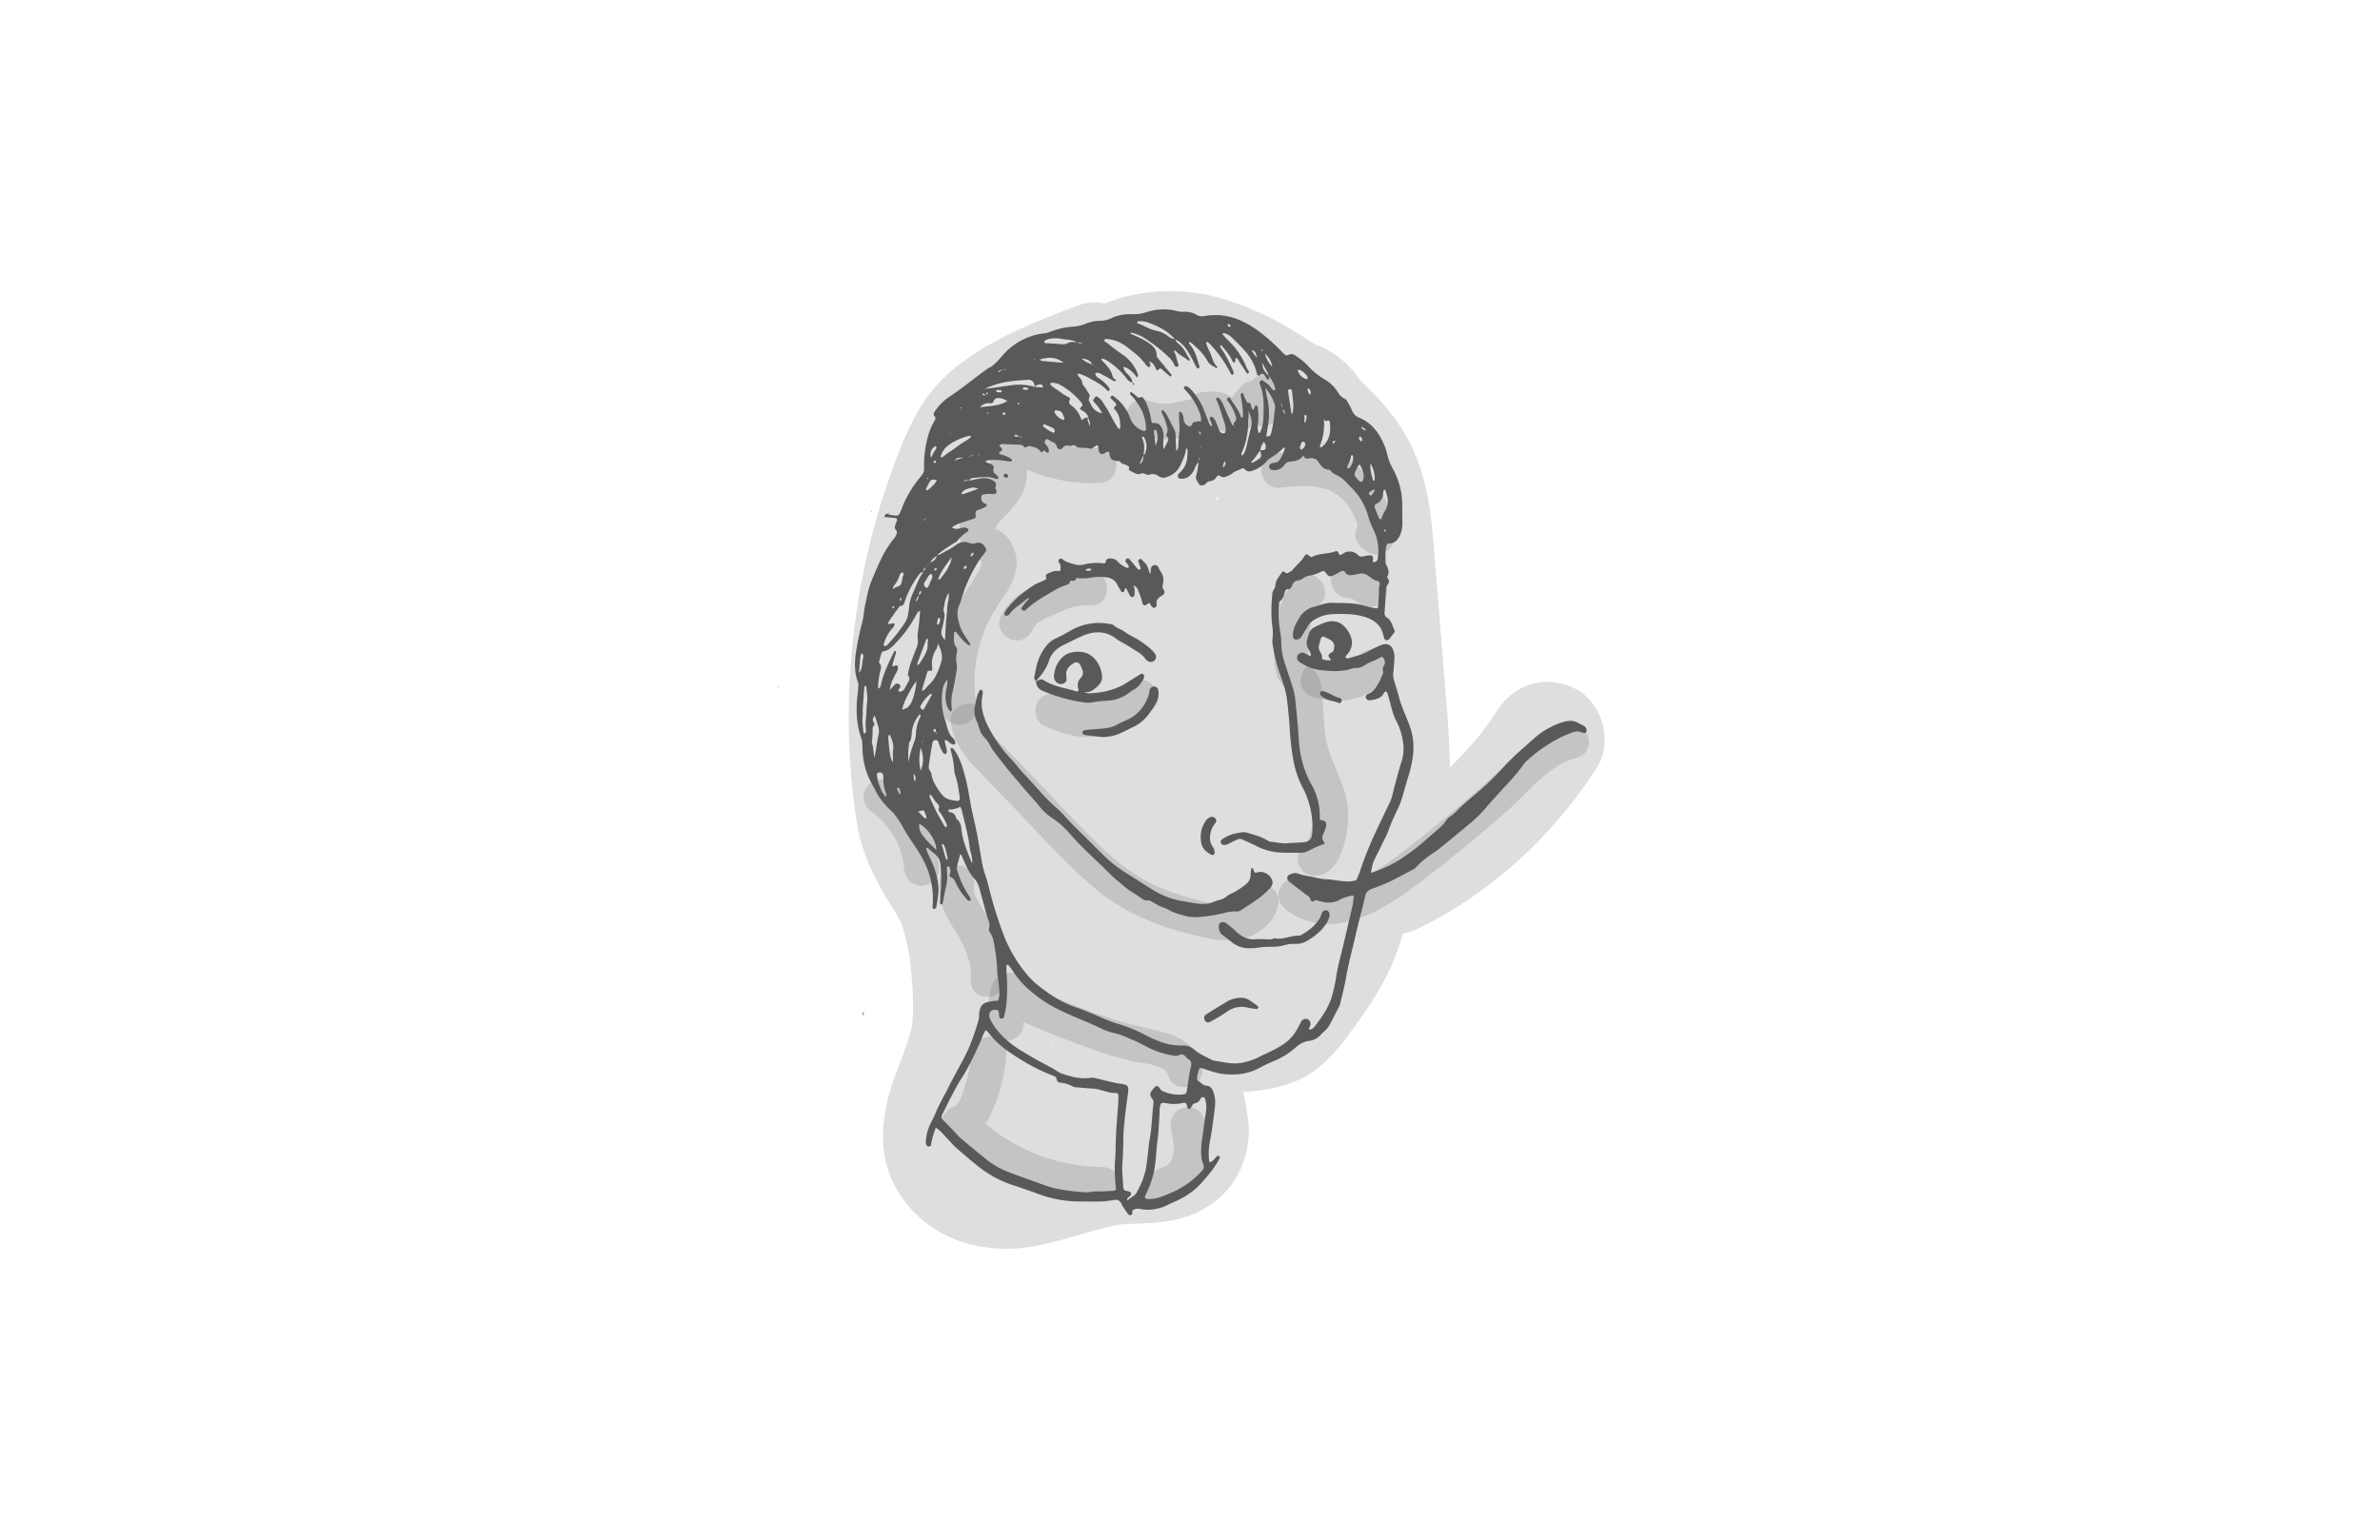 <svg id="Layer_1" data-name="Layer 1" xmlns="http://www.w3.org/2000/svg" viewBox="0 0 1224 792"><defs><style>.cls-1{fill:#595959;}.cls-2{opacity:0.2;}</style></defs><title>Dali</title><path class="cls-1" d="M670.3,234.14c-1.4,2.54-4,3-6.43,3.28a3.92,3.92,0,0,0-3.28,1.68,6.13,6.13,0,0,1-5.2,2.75,4.93,4.93,0,0,1-1.74-.33,1.58,1.58,0,0,1-.95-1.42,1.48,1.48,0,0,1,.79-1.5,4,4,0,0,1,1.69-.52,3.79,3.79,0,0,0,3.38-2.29,18.88,18.88,0,0,0,2.28-5.25c-.77-.61-1.11.16-1.47.49a27.25,27.25,0,0,1-6,4.53,10.76,10.76,0,0,0-2.36,2.18,17.26,17.26,0,0,1-7.25,4.52c-1.21.37-2.4.43-3.31-.65a1.59,1.59,0,0,0-2.22-.39c-1.47.77-3.12,1.13-4.44,2.29a11.36,11.36,0,0,1-2.86,1.47,3.16,3.16,0,0,1-3.42-.08,1.15,1.15,0,0,0-1.82.4,4.49,4.49,0,0,1-3.5,2.23,3.26,3.26,0,0,0-2.08,1.29,2.75,2.75,0,0,1-2.29.84c-.34,0-.86-.09-1-.31-.79-1.43-2.18-2.86-1.65-4.53a34.64,34.64,0,0,0,1.19-7c0-.21.23-.41.34-.63-.15-.62.4-1.24-.05-1.86a3,3,0,0,0,.08,1.93,10.74,10.74,0,0,0-2.41,4,9.61,9.61,0,0,1-2.48,3.49,6.22,6.22,0,0,1-4.68,1.51,1.5,1.5,0,0,1-1.4-1,1.33,1.33,0,0,1,.26-1.34,5.47,5.47,0,0,1,.73-.79,11.69,11.69,0,0,0,3.88-8.64,10.88,10.88,0,0,0-.09-3.94c-1,.61-.72,1.78-1,2.65a38.82,38.82,0,0,1-2.42,6,11.31,11.31,0,0,1-6.08,5.83c-1.76.69-3.14,1.21-5,0-1.28-.81-3-1.68-4.78-.87a2.57,2.57,0,0,1-2.1-.26c-.66-.3-1.39-.71-2.07-.38-2,.95-3.41-.1-5-.92-.93-.47-1.82-.56-1.42-1.92.15-.51-.35-.76-.75-1.07-1.22-.93-3.1-.67-4-2.26-.14-.25-.88-.18-1.35-.22-2.34-.22-3.62-.64-4-3.67,0-.35-.16-.69-.25-1.06-1.27-.37-1.91.88-3,1.07a1.75,1.75,0,0,1-2.19-1.28c0-.23,0-.48-.08-.72-.39-3-.4-3-2.85-1.2a1.94,1.94,0,0,1-1.66.52c-1.87-.58-3.81-.29-5.7-.58a2.61,2.61,0,0,1-1.3-.48,2,2,0,0,0-2.28-.47,2.51,2.51,0,0,1-1.41.07,3,3,0,0,0-3.42,1.13,1.64,1.64,0,0,1-2.88-.63,3.42,3.42,0,0,0-2.29-2.46c-.77-.33-1.45-.86-2.19-1.25-.43-.22-1-.33-1.29.15s-.72,1-.42,1.66a15.88,15.88,0,0,0,1.07,1.45,4.21,4.21,0,0,1,1,2.66c0,.36-.11.74-.52.83a1,1,0,0,1-.64-.16c-.48-.32-.74-1-1.43-1l0-.15.08.07c-.58.73-1.37,1.33-2,.38-1.1-1.54-2.68-1.91-4.31-2.32a3,3,0,0,0-2.74.28.87.87,0,0,1-1.27-.17,2.54,2.54,0,0,0-1.8-1c-3.11-.12-6.22-.26-9.33-.4a1.15,1.15,0,0,0-.36.07c-.45.13-1,.14-1.12.71,0,.25.32.61.57.81a1.43,1.43,0,0,1,.71,1.51c-.13.54-.68.61-1,.9-.63.52-.54,1.12.19,1.3a22.4,22.4,0,0,1,4.71,1.75,4.69,4.69,0,0,1,1.12.87.75.75,0,0,1,.09.66c-.06.18-.31.44-.46.43-1.07-.08-2.14-.18-3.2-.35a29,29,0,0,0-9.79-.09c.33,1.3,1.5,1.14,2.26,1.51,1.57.75,2.05,1.14,1.75,2.68a2.31,2.31,0,0,0,1.06,2.71,7.69,7.69,0,0,1,1.43,1.57.72.72,0,0,1-.05.65.86.86,0,0,1-.59.29,1.44,1.44,0,0,1-.71-.08c-3.86-1.44-7.8-.72-11.72-.43a2,2,0,0,0-1.93,1.36,2.41,2.41,0,0,0-3,.56,2.44,2.44,0,0,1-.27,0,.54.54,0,0,1-.2-.1l.44.13a6.19,6.19,0,0,1,3-.59c2.11-.41,4.21-.89,6.33-1.21a8.78,8.78,0,0,1,6.51,1.51,2.08,2.08,0,0,1,1,2.14c-.08.58-.51,1.11-.23,1.73s1,1.53.21,2.3-1.59.37-2.42.39a17.47,17.47,0,0,0-2.51.06c-1,.16-2.46,0-2.62,1.35a3.17,3.17,0,0,0,1.51,3.4c.32.16.69.22,1,.39a.66.66,0,0,1,0,1.14,15,15,0,0,1-1.86,1.08c-.54.25-1.15.35-1.71.56-1.88.69-2,.86-1.86,2.87.09,1.49.09,1.51-1.35,2-2.15.73-4.35,1.35-6.48,2.14a12.69,12.69,0,0,0-4.45,2.36c2.21.76,2.3.79,4.76.25a4.12,4.12,0,0,1,3.14,0c.73.4.92,1.27.27,1.73a19.21,19.21,0,0,0-5.23,4.74c-.43.64-1.35,1-2.06,1.41-2.94,1.87-5.95,3.62-8.41,6.14-1.33,1.08-2.78,2-3.51,3.69a1.14,1.14,0,0,0-.78.85l-1,.49-.56,1c-.75.65-1.46,1.32-1.09,2.46a2.74,2.74,0,0,0-2.37,1.35,49.11,49.11,0,0,0-7.13,13.26c-.48,1.38-.62,2.87-2.57,2.94-.23,0-.47.48-.68.76-.86,1.15-1.78,2.26-2.56,3.47-1,1.59-2.36,3-3.14,4.93.89.32,1.54-.14,2.21-.21.47-.05,1.1-.14,1.25.37a1.93,1.93,0,0,1-.4,1.31c-.4.59-1,1.06-1.4,1.63a20.51,20.51,0,0,0-3.7,7.34,1.09,1.09,0,0,0,.22.95c.24.12.67-.06,1-.17a1.39,1.39,0,0,0,.59-.39,78.72,78.72,0,0,0,8.94-11.25,10.89,10.89,0,0,0,1.37-2.91,33,33,0,0,0,.95-5.66,21.11,21.11,0,0,1,1.8-6.55c.76-1.89,1.64-3.73,2.43-5.6a27.18,27.18,0,0,1,3.13-5.66c.29-.85,1.09-1.46,1.07-2.45l.57-.92c.45,0,.8-.05.94-.53a1.08,1.08,0,0,0,.77-.86,4.6,4.6,0,0,0,3.52-3.69,4.64,4.64,0,0,0,1.38-.31c2.76-1.69,5.76-2.93,8.35-4.93a6.94,6.94,0,0,1,6.82-1.19,4.81,4.81,0,0,0,3.11.22c2.83-.79,4.59.27,5.61,3a1.66,1.66,0,0,1-.41,1.66c-1.09,1.44-2.29,2.81-3.24,4.33a80,80,0,0,0-8.44,17.9,36.83,36.83,0,0,1-1.59,4.79c-1.69,3.57-.91,7,.17,10.52,1,3.27,3,6,4.9,8.77a4.9,4.9,0,0,1,.57.88c.06.15-.12.41-.24.59s-.22.06-.33,0a3.47,3.47,0,0,1-1.77-1.17,31,31,0,0,1-4.8-5.37.65.65,0,0,0-.91-.31.76.76,0,0,0-.35.55c.14,2.46-.72,5,1.11,7.27A3.58,3.58,0,0,1,492,336a13.44,13.44,0,0,0,0,5.36c.42,2.7-.37,5.27-.75,7.87-.3,2-.76,4-1.21,6a26.62,26.62,0,0,0-.54,9.66.86.86,0,0,1-.34.93c-.43.29-.63-.09-.83-.36-2.34-3.3-2.32-7-1.71-10.74a16.65,16.65,0,0,0,.57-5.08,8.63,8.63,0,0,0-2.34,4.83,32.41,32.41,0,0,0,1.24,16c.24.67.36,1.39.57,2.08.8,2.63,1.36,5.37,3.61,7.29a1.73,1.73,0,0,1,.42.58c.33.73,1,1.43.38,2.3-.4.53-1.28.37-2.26-.37-.66-.51-1.29-1.07-2-1.56a.78.78,0,0,0-.68-.06.72.72,0,0,0-.28.59c.19.94.44,1.87.66,2.8a15.45,15.45,0,0,1,.46,2.1c0,.57.07,1.27-.58,1.57s-1.16-.24-1.47-.71a17.09,17.09,0,0,1-1.32-2.55,21.7,21.7,0,0,1-.85-2.38c-.27-.86-.63-1.55-1.72-1.47s-1.35.91-1.52,1.74c-.37,1.88-.7,3.78-1,5.68-.25,1.54-.46,3.09-.69,4.63s-.4,2.85.71,4.11a3.64,3.64,0,0,1,.55,1.68c.65,3.68,2.71,6.65,4.81,9.58a8.48,8.48,0,0,0,5.64,3.47c4.43.87,4.45.73,3.69-3.84a50,50,0,0,0-2-9.17,5.91,5.91,0,0,1-.39-1.76,51.93,51.93,0,0,0-1.95-11,1.66,1.66,0,0,1,0-.7.37.37,0,0,1,.23-.26c.21-.07.53-.17.65-.08a5.21,5.21,0,0,1,1,1c3.08,4.29,4.4,9.29,5.74,14.29,1.59,5.94,2.23,12,3.59,18,.87,3.86,1.76,7.73,2.5,11.62.9,4.72,1.66,9.46,2.48,14.2a39.55,39.55,0,0,0,1.55,5.91c1.07,3.19,1.89,6.46,2.71,9.73,1.65,6.52,3.76,12.9,6,19.21a72.49,72.49,0,0,0,13.19,23,37.51,37.51,0,0,0,4.9,4.78c6,4.82,12.35,9.12,19.78,11.63,4.78,1.61,9.41,3.65,14,5.66a64.4,64.4,0,0,0,7.75,2.86,74.17,74.17,0,0,1,14,5.74,60.62,60.62,0,0,0,10.63,4.41,31.39,31.39,0,0,0,8.82,1,8.21,8.21,0,0,1,5.65,2c2.65,2.35,5.89,3.7,9,5.29a4.49,4.49,0,0,0,1.34.52c4.38.64,8.71,1.81,13.2,1.26a32.86,32.86,0,0,0,10.87-3.65c1.39-.71,2.84-1.29,4.24-2,5-2.36,9.89-5,13.16-9.78a48.35,48.35,0,0,0,2.67-4.69,12.68,12.68,0,0,1,.82-1.6,2.85,2.85,0,0,1,3.26-.86,2.71,2.71,0,0,1,1.31,3c-.16.57-.51,1.08-.7,1.65a.68.68,0,0,0,.21.61.74.74,0,0,0,.65,0,5.08,5.08,0,0,0,2-1.49c3.22-4.18,6.33-8.42,8.18-13.43a9.47,9.47,0,0,0,.4-1A92.8,92.8,0,0,0,687,503.7c.72-5.64,2.3-11.05,3.6-16.54,1.66-7,3.33-14,4.93-21.05a38.06,38.06,0,0,0,.64-4.64.73.73,0,0,0-.92-.81c-1.92.62-3.92.86-5.77,1.92a12.15,12.15,0,0,1-8.67,1.46c-1.05-.22-2.1-.48-3.14-.77a2.12,2.12,0,0,0-2,.18c-.86.67-1.44.13-1.63-.6a4.32,4.32,0,0,0-2-2.41c-2.81-2.06-5.55-4.23-8.3-6.37a8.93,8.93,0,0,1-1.31-1.22A1.91,1.91,0,0,1,663,450c1.42-.63,2.92-1.25,4.52-.65,3.16,1.2,6.55,1.38,9.78,2.29a29.75,29.75,0,0,0,5.36.65c4,.37,7.85,1.28,11.84,1.1v.15l-.1-.07a4.66,4.66,0,0,1,1.37-.31,2.06,2.06,0,0,0,2.23-1.46c.53-1.21,1.07-2.42,1.48-3.68,1.5-4.57,3.21-9.06,5.09-13.48,1.26-3,2.61-5.92,4-8.85q3-6.36,6.08-12.67c1.34-2.74,1.76-5.75,2.58-8.63,1.14-4,2.09-8.11,3.41-12.1a22.26,22.26,0,0,0,.85-11,32.7,32.7,0,0,0-3.28-10.22c-2.23-4.05-2.86-8.64-4.25-13a6.92,6.92,0,0,0-.89-2.35c-1-.24-1.2.67-1.52,1.17-1.7,2.71-4.53,2.93-7.24,3.37a1.87,1.87,0,0,1-1.57-.77,1.46,1.46,0,0,1,.06-2,4.13,4.13,0,0,1,.91-.58c2.76-1.14,4.16-3.56,5.53-6,.66-1.15,1.1-2.41,1.67-3.6a3.24,3.24,0,0,0,.36-2.09,4,4,0,0,1,.57-3.11c.71-1,.31-2.08-.09-3.1s-1-1.39-1.93-.81c-2.53,1.64-5.53,2.3-8,4a7.62,7.62,0,0,1-4.77,1.39,4.91,4.91,0,0,0-1.76.34c-5.41,1.83-10.91,1.33-16.43.74a23.19,23.19,0,0,1-10.31-4,2.61,2.61,0,0,1-1.43-1.95,2.33,2.33,0,0,1,.8-2.28,2.82,2.82,0,0,1,3-.45c1,.48,1.88,1,2.76,1.52.84-.58.4-1.13.2-1.63a10.92,10.92,0,0,0-.93-1.95,6,6,0,0,1-.62-5.18c1.33-4.83,1.48-5.12,6.08-7.28a25.22,25.22,0,0,1,3.69-1.45c3.81-1.09,7.19-.3,9.78,2.78a13.73,13.73,0,0,1,3.36,6.69,8.84,8.84,0,0,1-1.59,6.15c-.54.89-1.64,1.46-1.64,2.67a2.19,2.19,0,0,0,2.11.11c3.56-1,7.18-1.89,10.42-3.88a49.14,49.14,0,0,1,5.88-2.74,4.87,4.87,0,0,1,1.39-.38,3.9,3.9,0,0,1,4.5,2.6,9.54,9.54,0,0,1,.85,4.56c-.18,2.28-.26,4.57-.56,6.83a10.48,10.48,0,0,0,.26,4.29c.86,3,1.88,6,2.66,9,1.35,5.27,3.85,10.09,5.62,15.2a31.86,31.86,0,0,1,1.57,14.24,56.47,56.47,0,0,1-2.32,10.9c-1.33,4.1-2.34,8.32-3.67,12.44a37.71,37.71,0,0,1-1.89,4.65,118.92,118.92,0,0,0-5.47,12.91,12.05,12.05,0,0,1-.8,1.61c-1.91,3.88-3.83,7.75-5.73,11.63a10.75,10.75,0,0,0-.81,2c-.37,1.48-.65,3-1,4.7a62.53,62.53,0,0,0,15.48-7.17,120.72,120.72,0,0,0,14.23-11.06c1.45-1.25,2.91-2.51,4.34-3.78a24.26,24.26,0,0,0,4.73-4.92,6,6,0,0,1,2-2.05,18.32,18.32,0,0,0,3.78-3.29c2.75-2.7,5.66-5.21,8.62-7.68A138.42,138.42,0,0,0,773,394.89a110.66,110.66,0,0,1,9-8.88q3.22-2.88,6.47-5.74a40.52,40.52,0,0,1,15.51-8.89c2.74-.79,5.45-.92,8,.69.71.44,1.53.69,2.27,1.1a3.48,3.48,0,0,1,1.07.91,2.39,2.39,0,0,1,.53,2.36c-.23.59-1.1.88-2.26.36a6.34,6.34,0,0,0-5.24.1c-1.45.57-2.95,1.06-4.35,1.75a75.44,75.44,0,0,0-18.48,12.44,15.57,15.57,0,0,0-2.18,2.41c-3.33,4.74-7.37,8.87-11.25,13.14-3,3.3-6,6.6-8.87,10a69.89,69.89,0,0,1-8.12,7.65c-5,4.28-10.2,8.43-15.32,12.62-.84.68-1.76,1.26-2.66,1.86a45.49,45.49,0,0,0-8.59,7.07,5.87,5.87,0,0,1-1.67,1.35c-5.15,2.59-10.11,5.59-15.46,7.78-2,.82-4,1.59-6.07,2.34a4.74,4.74,0,0,0-3.28,3.83c-1.45,6.56-3.34,13-4.8,19.58-1.62,7.27-3.67,14.43-4.92,21.78-.78,4.61-2,9.15-3.07,13.72a5.41,5.41,0,0,1-.47,1.35c-1.7,3.31-3.38,6.63-5.15,9.91a11.24,11.24,0,0,1-1.78,2.24c-.83.88-1.81,1.62-2.59,2.53a9.13,9.13,0,0,1-6.2,3.19,12.59,12.59,0,0,0-6.39,3.11,41.1,41.1,0,0,1-11.85,7.39,66.56,66.56,0,0,0-7.48,3.57c-5.62,3-11.6,3.62-17.86,3-4-.41-7.68-1.84-11.43-3.06a1,1,0,0,0-1.42.66,13.07,13.07,0,0,0-.41,1.39,9.59,9.59,0,0,0-.48,4.22c1.64.69,2.6,2.55,4.54,2.7,2.31.19,3.27,1.76,3.89,3.69a16.14,16.14,0,0,1,.71,6.42c-.35,4-1,7.88-1.48,11.81-.57,4.29-1.8,8.49-1.78,12.85,0,1.32.09,2.64.18,4,0,.45.76.72,1.14.46a8.17,8.17,0,0,0,1.12-.9c.59-.6,1.11-1.27,1.69-1.88a.86.86,0,0,1,1.27-.11,1,1,0,0,1,.09,1.31,52.75,52.75,0,0,1-5,7.5c-2.76,3.18-5.3,6.55-8.71,9.11a39.82,39.82,0,0,1-8.66,5.18c-2.44,1-4.75,2.28-7.26,3.18a21.32,21.32,0,0,1-10.31,1,11.44,11.44,0,0,0-2.13-.32,7.28,7.28,0,0,0-2.07.54c-1,.35-.51,1.2-.62,1.86a1,1,0,0,1-.93.93,1.31,1.31,0,0,1-1.26-.54,37.71,37.71,0,0,1-3.35-5.11,3.27,3.27,0,0,0-4-2.13c-5.61,1-11.3.69-16.94.77a60.5,60.5,0,0,1-21.91-3.89c-4.62-1.71-9.31-3.26-14-4.84a56.53,56.53,0,0,1-17-9.43c-3.78-3-7.43-6.12-11.05-9.3-1.71-1.5-3.18-3.27-4.77-4.92-1.81-1.89-3.42-4-5.85-5.57a40.94,40.94,0,0,0-2.31,7.64c-.09.47-.1,1-.23,1.41a1.24,1.24,0,0,1-1.84.37,2.47,2.47,0,0,1-.81-1.94,27.22,27.22,0,0,1,.48-3.93,28.29,28.29,0,0,1,2.65-7.08,43.31,43.31,0,0,0,2-4.23c1.92-4.67,4.55-9,6.78-13.51,3.18-6.47,7-12.62,10-19.19a115.83,115.83,0,0,0,5.24-15,11.29,11.29,0,0,0,.28-2.86,9,9,0,0,1,.62-3.17,4.61,4.61,0,0,1,3.34-3,24.84,24.84,0,0,1,5.82-.86,10.33,10.33,0,0,0,.61-4.58,48.22,48.22,0,0,0-.7-7.18,32.4,32.4,0,0,1-.41-5,108.46,108.46,0,0,0-1.71-13.21,13.51,13.51,0,0,0-1.85-5c-.38-.61-.92-1.28-.67-2,.85-2.41-.39-4.49-1-6.62-.26-.89-.55-1.79-.79-2.71-1-3.94-2.15-7.87-3.2-11.81a10.54,10.54,0,0,0-2.33-4.44c-3.07-3.37-4.75-7.48-6.49-11.58-.19-.43-.25-.94-1-1.08-.51,1.93-1,3.88-1.55,5.81a6.06,6.06,0,0,0,.44,3.53,44,44,0,0,0,5.53,11.69,9.57,9.57,0,0,1,1,1.88,1,1,0,0,1-.38.89,1,1,0,0,1-1-.09,37.79,37.79,0,0,1-5.88-8.2c-.75-1.44-1.1-3.17-3-3.8-.7-.23-.68-1.28-.43-1.95a3.4,3.4,0,0,0-.44-3.41.66.66,0,0,0-.6-.2.74.74,0,0,0-.41.48,4.34,4.34,0,0,0-.08,1.08c0,.72.05,1.44.11,2.16a19.46,19.46,0,0,1-.44,6.08c-.69,3.05-1.24,6.13-1.86,9.19-.07.35-.27.67-.72.58a.72.72,0,0,1-.64-.75c.1-2,.21-4.07.39-6.09a81.63,81.63,0,0,0,0-11.91c-.13-2.42-.5-4.86-2.37-6.6-1.4-1.29-3-2.37-4.32-3.76-.09-.09-.42,0-.63.09a.36.36,0,0,0-.15.29,12.94,12.94,0,0,0,.52,1.71c1.52,3.53,3.36,6.92,4.35,10.67a30.65,30.65,0,0,1,1.44,9.94c-.18,2.62-.72,5.22-1.15,7.83-.05.29-.39.56-.64.81a.8.8,0,0,1-1.18-.36,4.71,4.71,0,0,1-.09-1c.92-10.24-1.8-19.48-7.27-28.11-2.76-4.36-5.87-8.5-8.28-13.1a59.36,59.36,0,0,0-3.78-5.71,7.62,7.62,0,0,0-1.42-1.62,44.35,44.35,0,0,1-5.82-6.35,21,21,0,0,1-2.13-3.34c-.83-1.46-1.5-3-2.37-4.46a37.23,37.23,0,0,1-4.64-14c-.34-2.24-.3-4.55-.45-6.83a7.79,7.79,0,0,0-.24-2.12c-2.84-7.73-3.13-15.68-2.09-23.75.17-1.31.26-2.64.32-4a4.73,4.73,0,0,0-.2-1.76c-1.9-5.11-1.78-10.35-1-15.61a154,154,0,0,1,3.19-15.16c.72-2.78.84-5.71,1.43-8.53.94-4.47,1.72-9,3.49-13.23,1.95-4.63,3.83-9.31,6.24-13.75a61.88,61.88,0,0,1,5-7.48,6.9,6.9,0,0,0,1.59-2.79c.08-.46.18-1.16-.06-1.37-1.56-1.4-.75-2.83-.2-4.28.13-.33.29-.66.39-1a1,1,0,0,0-.87-1.29c-1.43-.17-2.87-.28-4.3-.42l-1.42-.14v0c.46-.76.6-1.94,2-1.54l-.09-.06a5.46,5.46,0,0,0,1.31.55c4.29.57,4.08,1.07,5.8-3.2a55.89,55.89,0,0,1,9.47-16.11c.39-.45.72-1,1.1-1.43a4.38,4.38,0,0,0,.94-3,55.73,55.73,0,0,1,2.34-17.82,33.1,33.1,0,0,1,3.05-6.92,1.78,1.78,0,0,0,0-2.32c-.68-.77-.48-1.41,0-2.24a27,27,0,0,1,8.43-8.29c6.31-4.21,12.1-9.1,18.27-13.48a5.79,5.79,0,0,1,.87-.65c3.21-1.4,5.22-4.14,7.46-6.64a33.15,33.15,0,0,1,20.8-11.24,11.93,11.93,0,0,0,3.17-.67A39.92,39.92,0,0,1,552.07,168a20.61,20.61,0,0,0,6.29-1.47A20.54,20.54,0,0,1,566.1,165a12.92,12.92,0,0,0,5.21-1.23,22.66,22.66,0,0,1,10.88-2.15,20.34,20.34,0,0,0,7.44-1.06A28.3,28.3,0,0,1,605.3,160a10.32,10.32,0,0,0,3.18.39,11.57,11.57,0,0,1,6.93,1.59,5.37,5.37,0,0,0,3.78.61,36.87,36.87,0,0,1,7.9-.47,32.5,32.5,0,0,1,11.46,3,49.64,49.64,0,0,1,8.94,5.37,94.41,94.41,0,0,1,11.59,10.29c.41.44.87.83,1.28,1.26.64.66,1.3,1,2.23.53a3.25,3.25,0,0,1,3.69.43,31.27,31.27,0,0,1,6.66,5.49,35.59,35.59,0,0,0,8.75,6.92,19.37,19.37,0,0,1,5.92,5.69c1,1.46,1.88,3.09,3.71,3.82a3.67,3.67,0,0,1,1.69,1.82,31.46,31.46,0,0,1,2.19,4.13,6.67,6.67,0,0,0,4.13,4.13c6.1,2.61,9.85,7.6,12.37,13.5a29.23,29.23,0,0,1,1.79,5.45,29.6,29.6,0,0,0,3.07,7.66,38.1,38.1,0,0,1,4.6,18.34c0,2.89,0,5.78.08,8.66a15,15,0,0,1-1.55,7.34c-1.06,2-2.5,3.47-5,3.6-1.41.08-1.5.33-1.81,1.73-.61,2.74-.25,5.52-.31,8.28,0,.66.5,1.06.73,1.6.66,1.56,1.23,3.15.43,4.84-.22.46-.44,1-.12,1.36,1.21,1.44.68,2.6-.36,3.85a3.24,3.24,0,0,0-.37,1.72c-.28,4-.5,7.92-.8,11.88a2.77,2.77,0,0,0,1.14,2.85c2.53,1.5,2.79,4.32,4,6.6a1.17,1.17,0,0,1-.1,1c-.91,1.25-1.85,2.49-2.87,3.65a1.49,1.49,0,0,1-2.38-.55,9.52,9.52,0,0,1-.38-1.39c-1.1-5.35-4.77-8.17-9.68-9.65a35.23,35.23,0,0,0-8.53-1.42c-2.63-.12-5.27-.12-7.9,0a19.25,19.25,0,0,0-10.71,3.77,7,7,0,0,0-1.88,2.16c-1.11,1.86-2.3,3.67-3.37,5.54a3,3,0,0,1-1.92,1.49c-1.63.47-2.56-.23-2.59-1.91,0-3.42,1.59-6.23,3.23-9a12.1,12.1,0,0,1,7.76-5.85c3-.81,6-2.1,9.11-2,5.15.18,10.36-.17,15.44,1.15,2.21.58,4.43,1.1,6.65,1.61,1.15.26,1.61-.06,1.69-1.19.16-2.4.28-4.8.38-7.21a11,11,0,0,1,.31-3.57,1.45,1.45,0,0,0-1-2c-2.4-.4-3.82-2.4-5.89-3.34a4.64,4.64,0,0,0-3.38-.46c-1.16.31-2.35.48-3.54.69-1.51.26-2.92.1-3.83-1.33a1.45,1.45,0,0,0-2.15-.53c-1.29.66-2.56,1.34-3.84,2-1.82.91-2.6.68-3.89-1.11-.84-1.15-1.21-1.38-2.33-.79a22.44,22.44,0,0,1-6.82,2.21,8.86,8.86,0,0,0-2.59,1.22,6,6,0,0,1-2.62,1.15c-1.75.06-2.56,1.16-3.1,2.57-.41,1.08-.86,2-2.25,1.88-.89-.05-1.25.72-1.44,1.4-.48,1.74-.81,3.51-2.44,4.68-.62.45-.51,1.32-.59,2a50.21,50.21,0,0,0,0,9c.17,2.4.62,4.77.93,7.16a11.19,11.19,0,0,1,.21,2.15,35.12,35.12,0,0,0,2.08,12.4c1.24,3.9,2.59,7.76,3.79,11.67a30.41,30.41,0,0,1,1.26,5.62c.71,6.82,1.43,13.65,1.86,20.49a57.63,57.63,0,0,0,2.29,13.83,49.6,49.6,0,0,0,4,9.61,33.06,33.06,0,0,1,4.54,17.58c0,.61-.05,1.12.83,1.24,2,.27,2.82,1.22,2.45,3a18,18,0,0,1-1.15,3.41c-.72,1.71-1.42,3.33.17,5,.4.42-.08,1-.52,1.09-3,.84-5.75,2.43-8.58,3.72a6.7,6.7,0,0,1-2.82.52c-3.73,0-7.47.16-11.18-.13a30.06,30.06,0,0,1-11.71-3.26c-2.33-1.23-4.81-2.2-7.19-3.35a3,3,0,0,0-2.76,0c-1.31.6-2.64,1.17-3.9,1.87a5.5,5.5,0,0,1-2.7.9,1.64,1.64,0,0,1-1.76-1,1.58,1.58,0,0,1,.61-1.91,18.7,18.7,0,0,1,5.83-2.76,39,39,0,0,1,3.9-.78,7.63,7.63,0,0,1,3.86.36c3.33,1,6.7,1.89,9.71,3.77a4.66,4.66,0,0,0,2,.71c2.75.21,5.44,1,8.24.72s5.52-.22,8.25-.51c3.18-.32,4.38-1.67,4.58-4.9a43.54,43.54,0,0,0-5-23.31A49,49,0,0,1,665,390.07a130.75,130.75,0,0,1-1.7-15.05c-.23-5-.83-10.08-1.41-15.1-.54-4.69-2.19-9.14-3.77-13.53A83.83,83.83,0,0,1,654.42,331a6.75,6.75,0,0,1,0-2.15,26.19,26.19,0,0,0-.26-7.86,77.07,77.07,0,0,1,.1-14.41,6.32,6.32,0,0,1,.9-3.43,4,4,0,0,0,.75-2c.12-2.73,2-4.55,3.3-6.69a.92.92,0,0,1,1.53-.16,1.18,1.18,0,0,0,1.81.29c.7-.45,1.57-.65,2.11-1.33,2-2.44,4.45-4.39,6.15-7.06.85-1.33,1.27-1.34,2.79-.09.42.35.79.59,1.24.35,3.71-2,8-1.4,11.88-2.82a1.28,1.28,0,0,1,1.58.5c.32.45.1,1.36.94,1.32a3,3,0,0,0,1.29-.57,6,6,0,0,1,7.93.68,2.45,2.45,0,0,0,2.57.65,17.38,17.38,0,0,1,3.2-.53c1.69-.1,2.17.59,1.83,2.44-.07.37-.24.76.17.92a1.63,1.63,0,0,0,1,0,1.85,1.85,0,0,0,1.29-1.6,29.36,29.36,0,0,0,.31-5.75,25.71,25.71,0,0,0-2.53-9.37,39.54,39.54,0,0,1-2.82-7.4,33.39,33.39,0,0,0-8.93-14.59c-.78-.76-1.56-1.51-2.28-2.32A14.69,14.69,0,0,0,688,244.7c-1.27-.67-2.66-1.14-3.53-2.41a2,2,0,0,0-1.57-.78c-1.76-.07-2.82-1.19-3.82-2.43a5.82,5.82,0,0,1-.68-.84c-1.12-2.35-3.12-2.9-5.4-2.39-1.61.36-2.16-.56-2.77-1.62a1.63,1.63,0,0,0,.17.11ZM482.11,265.21l-1.2.19h0c.42-.08.83-.17,1.24-.28L482,265ZM482.86,425l-.1.24.18-.15h-.24Zm15.85-222.68-.14-.06a1.25,1.25,0,0,0,.19,0l-.11-.17Zm-3,6.29-.69.86a7.67,7.67,0,0,0-1,.15c-.27.08-.32.28-.16.45s.21,0,.29-.1c.26-.19.51-.39.76-.6l.66-.86Zm-6.3,5.29-.17-.09h.23l-.18-.15Zm.22,7.35-.28,1.48-1.41,0,0,1.47-.15-.1.18.07c0-.47,0-1,0-1.42.48,0,1,0,1.45,0,.05-.45.1-.91.16-1.36l.24.1Zm199.46,12.13.27,0-.32.1.16.16ZM568.09,215l-.16,0,.27,0c.26.31.52.63.77,1l0,.81,0-.8Q568.56,215.46,568.09,215Zm110.65-8.26-.1.24.18-.15c-.29,0-.38-.08-.27-.28Zm-114-17.48.18-.15-.25.12a1.41,1.41,0,0,0-1.57-.64c-.27-.48-.57-.92-1.22-.86-1.21-2.25-2.09-2.81-5.51-3.32,1.66,1.85,3.7,2.44,5.61,3.25.41.3.81.6,1.26.88A2,2,0,0,1,564.76,189.23Zm2.53-11-.08-.08.18,0a1.2,1.2,0,0,0,.22.23.69.69,0,0,0,.22,0C567.65,178.32,567.48,178.25,567.29,178.19Zm-92.66,89.32c.81.08,1.21-.44,1.54-1.07l0-.17-.06.28c-.49.35-1,.7-1.46,1.07l-.74,1c-.09.19-.52.18-.33.54l.26-.63Zm192.22-66.64.06-.26-.1.18.24.32Zm-191,177.33a5.86,5.86,0,0,1-.57.26c-.3.12-.34.24-.08.33,0,0,.09-.2.17-.27a5.65,5.65,0,0,1,.51-.34l-.18-.85ZM507,203.49c-.07-.42.22-.58.53-.71s.61-.26.46-.68a.33.33,0,0,0-.27-.17c-.4,0-.55.25-.56.64a7.06,7.06,0,0,1-.15.92,9.81,9.81,0,0,0-.71-.73c-.53-.42-1.14-.34-1,.11s.39.42.75.42A3.51,3.51,0,0,1,507,203.49ZM649.6,180.93l.9.8a13.61,13.61,0,0,0,3.84,6.87,11.64,11.64,0,0,0-3.93-6.8l-.89-.79a6.44,6.44,0,0,0-.3-1c-.13-.28-.38-.29-.52-.07,0,.06,0,.24.12.31C649.07,180.49,649.34,180.7,649.6,180.93Zm-152.5,110a1.88,1.88,0,0,0-1.38,1,.65.65,0,0,0,0,.62c.29.33.64.13.9-.1a1.41,1.41,0,0,0,.42-1.58l.2-.11C496.74,290.8,497.34,290.51,497.1,290.92Zm-34.53,18.21a6.13,6.13,0,0,0,.84-.56.66.66,0,0,0,.14-.89c0-.06-.22-.13-.25-.09a1.28,1.28,0,0,0-.44.46,5.71,5.71,0,0,0-.2,1l-.25,0ZM499,234.88c.31-.17.64-.31.94-.5s.59.14.61-.3a2,2,0,0,0-.7.1,10.46,10.46,0,0,0-.83.69c-.24,0-.47-.45-.71,0ZM481.5,376.6a2.08,2.08,0,0,0-.18.62,1.76,1.76,0,0,0,.16.56,1.91,1.91,0,0,0,.12-.5,2.85,2.85,0,0,0-.14-.63c-.11-.46-.19-.93-.34-1.37-.05-.17-.32-.41-.42-.38a.84.84,0,0,0-.49.45C479.88,376.26,480.09,376.44,481.5,376.6Zm33.92-186.52-1.25.59c-.33.16-1,0-.78.75a3.14,3.14,0,0,0,2-1.33,3.84,3.84,0,0,0,1.05.14c.23,0,.63.29.72-.23-.23,0-.47.07-.7.08Zm144,20.39c.09-1.94.09-1.94-.74-3.31.19,1.37.9,2.26.73,3.3.72.61.44,1.88,1.49,2.41C660.57,211.12,660.57,211.12,659.43,210.47Zm43.22,10.74-.15.21.15-.16c-.79-.57-1.38-1.46-2.64-1.74C700.71,220.73,701.35,221.56,702.65,221.21Zm-178.44,3.52c.34.05.67.07,1,.14s.52,0,.45-.2-.37-.19-.55-.16a7.86,7.86,0,0,0-1,.27c-.18-.27-.31-.66-.57-.79-.57-.29-1.19-.77-1.83-.11a.32.32,0,0,0-.05.3c.32.67.94.45,1.48.49C523.5,224.69,523.84,224.73,524.21,224.73Zm-51.57,81.51a4.59,4.59,0,0,0-1.54,3.33,6.05,6.05,0,0,0,1.45-3.42,2.47,2.47,0,0,0,1.22-1.57c.05-.16-.11-.38-.18-.57-.17.09-.4.14-.51.29A2.56,2.56,0,0,0,472.64,306.24Zm113.21-67.58c.39-.2.94-.31,1.13-.63a5,5,0,0,0,1-3.84c1.14-.55,1.19-1.76,1.44-2.73a8.45,8.45,0,0,0-1.07-6.49.67.67,0,0,0-.89-.31.62.62,0,0,0-.17.58c1.51,2.91,1.34,5.95.76,9-.69,1.48-1.38,3-2,4.46l0,.19Zm-90.25-3.42c-.92.1-1.84.19-2.76.31a2.08,2.08,0,0,0-1.74,1.51l-.64-.22.63.23c1.27-1.12,3.11-.92,4.44-1.9ZM463.07,408.76l.14,0-.22.09a3.62,3.62,0,0,0-.31-2.68c-.18-.39-.4-1.09-.89-.88-.77.33-.26.95,0,1.44A4.64,4.64,0,0,0,463.07,408.76ZM646.61,184h.15l-.23.11c-.74-3-1-3.38-2.82-4.12A10.38,10.38,0,0,0,646.61,184Zm2.54,2.61-.18.12.26-.06c-.23,2.9,1.45,4.86,3.33,6.71.05.69.39,1.43-.33,2-1.24-.49-1.24-2-2.24-2.71-.68-.48-1.13-.58-1.82.13s-1.38.55-1.64-.21c-.16-.45-.25-.92-.38-1.38a27.22,27.22,0,0,0-5.86-10.68c-2-2.25-4.15-4.36-6.29-6.48a9.83,9.83,0,0,0-4.59-2.74c-.16,0-.4.15-.56.28s-.05.26,0,.34a8.83,8.83,0,0,0,.86,1.15c1.65,1.75,3.39,3.41,5,5.23a41.64,41.64,0,0,1,6.53,11.15c.36.86,1.73,1.56.58,2.75-1.17-.2-1.09-1.45-1.74-2.12s-1-1.65-1.61-2.37c-1-1.16-1.39-2.79-2.69-3.69-.59.46-.43,1-.45,1.41s-.12,1-.69,1a1.09,1.09,0,0,1-.82-.57c-1.14-3.14-3.49-5.44-5.45-8-.21-.28-.54-.55-.9-.07a6.76,6.76,0,0,0,1.52,2.79,70,70,0,0,1,5.36,10.62c.28.63,0,1.47-.4,1.53-.61.08-.83-.38-1.09-.77a4.77,4.77,0,0,1-.34-.63,61.24,61.24,0,0,0-10-14.09,10.17,10.17,0,0,0-1.34-1.2.68.68,0,0,0-.65,0,.66.66,0,0,0-.22.6,34.82,34.82,0,0,0,1.67,4c1.4,2.63,1.64,5.85,4,8,.08.07-.06.42-.14.62a.31.31,0,0,1-.29.09c-1.42-1.15-3.37-1.47-4.36-3.38a29.24,29.24,0,0,0-6.7-8,8.35,8.35,0,0,0-2.82-2.13c-.42.8.15,1.25.49,1.65,2.66,3.15,3.42,7.11,4.68,10.85a.86.86,0,0,1-.61,1.13.74.74,0,0,1-.87-.45c-1.23-2.33-2.38-4.71-3.7-7-1.82-3.14-4-6-7.45-7.57-3.74-4.35-8.7-6.75-14-8.63a13,13,0,0,0-4.64-.58c-.35,0-.77.05-.77.53s.34.58.68.7c3,1,5.56,2.87,8.68,3.53a15.77,15.77,0,0,1,6.83,3.09,4.94,4.94,0,0,0,3.29,1.28,5.61,5.61,0,0,0,2.22,2.76c2.51,2.06,3.62,5.07,5.36,7.64.08.11-.07.48-.21.6s-.53.17-.63.07c-1.79-1.78-4.31-2.6-6-4.56-.26-.31-.64-.77-1.31-.15,1.26,2,1.49,4.44,2.29,6.68a.85.85,0,0,1-.45,1.18,1.18,1.18,0,0,1-1.31-.35,1.59,1.59,0,0,1-.35-.62,11.41,11.41,0,0,0-3.2-4.28,74.46,74.46,0,0,0-9.51-7.7,24.14,24.14,0,0,0-8.31-4.27c-.48-.12-1-.54-1.58.28,1.37.59,2.71,1.1,4,1.73a41.64,41.64,0,0,1,5.38,2.93c2.17,1.52,4.23,3.27,4.14,6.35,0,.93.65,1.52,1.18,2.17,2.12,2.6,4.26,5.18,6.37,7.79a.62.62,0,0,1-.11.95.66.66,0,0,1-.62-.07c-1-.83-2-1.73-3-2.55s-1.69-2.33-3.11-.55c-.19.25-.68,0-.87-.37-.3-.52-.52-1.08-.81-1.61-.82-1.49-.95-1.6-2.92-2.63.17.81.88,1.45.72,2.37-.08.44-.72.89-1.06.62a5.81,5.81,0,0,1-1.32-1.19c-2.42-3.55-5.76-6.12-9.11-8.69-2.89-2.22-6-4-9.73-4.35-.81-.08-2-.56-2.36.2-.5,1,.85,1.19,1.42,1.71a103.89,103.89,0,0,0,8.61,6.46,20.53,20.53,0,0,1,6.47,8.08c.4.88,1.05,1.85.26,3.28-1.9-2.61-3.91-4.74-7.09-5.69a6,6,0,0,0,2.1,3.74c1.26,1.29,2.56,2.58,2.49,4.6l.09-.08c-2.06-.48-3.06-2.25-4.23-3.7a38.75,38.75,0,0,0-7.47-6.78,10.2,10.2,0,0,0-4.13-2c-.19,1.25.74,1.61,1.26,2.18,1.8,2,3.58,3.92,4.23,6.61a3.23,3.23,0,0,0,1.42,2c.27.18.64.5.21.79a1.16,1.16,0,0,1-1,0c-1.68-.92-3.29-2-5-2.82-1.35-.65-2.62-1.75-4.33-1.24-.21,2,1.6,2.42,2.75,3.31a20.34,20.34,0,0,1,4.49,4.63,1.22,1.22,0,0,1-.07,1c-.2.4-.59.28-.93.12a.84.84,0,0,1-.29-.2c-2.6-3-6.19-4.51-9.47-6.48a31.84,31.84,0,0,0-4.64-2c-.33-.14-.81-.17-.93.22a1.14,1.14,0,0,0,.29.94c1,1.09,2,2.08,2.05,3.7a2.13,2.13,0,0,0,.64,1.25c1.13,1.13,1.65,2.65,2.6,3.89a2,2,0,0,1,.29,2.33,2.14,2.14,0,0,0,.17,2.06c.51,1,1,1.94,1.51,2.87a8.38,8.38,0,0,0,5,3.1,22.7,22.7,0,0,0-4-5.66c-.88-.81-.81-1.07,0-2.13.29-.39.56-.79.77-1.09a7.1,7.1,0,0,1,3.62,3.3,72,72,0,0,1,4.44,7.42c.93,2,2.11,3.78,3.23,5.64.15.25.52.36.8.54.17-.29.51-.58.5-.86-.1-3.29-.39-6.51-2.81-9.08a1.08,1.08,0,0,1,.23-1.82,1,1,0,0,0,.13-1.55c-.72-.8-1.56-1.5-2.31-2.27a.81.81,0,0,1,0-1.26.92.92,0,0,1,1.3,0,35.29,35.29,0,0,1,3.27,2.83,23.64,23.64,0,0,1,5.15,8.18,11,11,0,0,0,6.23,6.57c1.53.66,2,.32,2-1.22a23,23,0,0,0-4.61-13.06,20.15,20.15,0,0,0-3.45-4.14,1.1,1.1,0,0,1-.07-1c.19-.43.65-.26.92-.06a16.18,16.18,0,0,1,2.23,1.81c.64.68,1.22,1.05,2.18.61a1.23,1.23,0,0,1,1.54.61,21.94,21.94,0,0,1,1.46,2.47,33.63,33.63,0,0,1,2.44,8.63c.28,1.41.29,1.57,1.87,1.6,2,0,3.05,1.17,3.77,2.82a10.7,10.7,0,0,1,.72,4.95c-.09,1.91-.43,3.85.2,5.73l-.19-.12.13.13c.63-1.29,1.28-2.58,1.91-3.88.44-.91.69-1.8-.18-2.64a1.24,1.24,0,0,1-.21-1.63,4.59,4.59,0,0,0,.13-3.51,27.66,27.66,0,0,0-1.88-5.45c-.36-.76-.72-1.52-1-2.3a.7.7,0,0,1,.23-.61.72.72,0,0,1,.64,0,5.7,5.7,0,0,1,1.83,2.18c1.27,2.19,2.22,4.55,3.47,6.71a7.53,7.53,0,0,1,1.15,4c0,2.59.2,5.17.33,8a3.88,3.88,0,0,0,1.06-2.88c0-4,1-7.85.48-11.88-.2-1.58,0-3.3-.11-5a.68.68,0,0,1,.39-.5.75.75,0,0,1,.64.18,6,6,0,0,1,1.29,3.68,4.29,4.29,0,0,0,1.7,3.06c.94.81,2.23.77,2.66-.37s.89-1.12,1.78-1.31a11.88,11.88,0,0,1,2.86-.32,13.77,13.77,0,0,0,0-1.44,8.13,8.13,0,0,0-.33-1.77,32.79,32.79,0,0,0-8-13.06c-.36-.35-.68-.68-.41-1.23a1.13,1.13,0,0,1,1.55-.41,11.68,11.68,0,0,1,2.24,1.81,35.12,35.12,0,0,1,5.76,8.69c1,2.44,2,4.91,2.89,7.4a5.68,5.68,0,0,0,.94,1.91c.26.29.47,1,1.2.26-.38-.94-.82-1.91-1.16-2.92-.19-.53-.41-1.27.3-1.54.32-.12.93.2,1.26.5a4.41,4.41,0,0,1,1.06,1.43c.6,1.31,1.11,2.66,1.68,4a10.79,10.79,0,0,0,.92,1.94,1.91,1.91,0,0,0,2,.57c.76-.11.74-.87.75-1.43a11.46,11.46,0,0,0-.73-4.25c-1.37-3.82-2.23-7.83-4.05-11.5a.77.77,0,0,1,.24-1,.73.73,0,0,1,1,.05A9.83,9.83,0,0,1,629,208c1.12,2.53,2.19,5.08,3.35,7.59.59,1.27.93,2.75,2.28,3.55,0,.23-.35.57.2.62l-.27-.56c0-.71-.23-1.54.34-2.07,1.19-1.13.94-2.33.42-3.63a28.76,28.76,0,0,0-3.44-6.71,7.47,7.47,0,0,1-.65-.86.9.9,0,0,1,.25-1.27.89.89,0,0,1,1.25.32c1.83,3.09,4.32,5.8,5.4,9.31.11.36.34.68.77.46a.73.73,0,0,0,.33-.56c0-1.44,0-2.88-.17-4.31-.25-2.14-.64-4.27-.93-6.41-.06-.45-.08-1,.48-1.2s.95.28,1,.73c0,1.29,1.06,2.14,1.39,3.28.15.49.39.9,1,.89.93,0,1.23.51,1.38,1.31a3.78,3.78,0,0,0,.9,2.28c1.12-.25.66-1.45,1.23-2a.79.79,0,0,1,.62-.2.76.76,0,0,1,.53.4,7.14,7.14,0,0,1,.28,1.39,33.76,33.76,0,0,1,0,7.91,8,8,0,0,0,.41,4.44.91.91,0,0,0,.9-.7,18.81,18.81,0,0,0,1.46-6.27c.24-6.13.64-12.26-1.83-18.11a2.5,2.5,0,0,1,0-1.06c0-.74,1-1.31,1.59-.85,1.26,1.09,2.84,1.79,3.81,3.25a11.29,11.29,0,0,0,1.7,1.83.68.68,0,0,0,.65,0,.72.72,0,0,0,.27-.6,16.06,16.06,0,0,0-3.31-6.72C651.77,191,650.27,188.87,649.15,186.6Zm-.95,45.07c-1.66,2-2.86,4.27-4.87,6,.25.17.34.29.44.3.91.08,1.54-.55,2.23-1,2.87-1.7,2.92-1.84,2.16-5.05,0-.11,0-.23-.06-.34.59,0,1.18,0,1.76-.11a1,1,0,0,0,1-.88,3.75,3.75,0,0,0-.85-3.28A7.78,7.78,0,0,0,648.2,231.67ZM482,246.93a6.58,6.58,0,0,1-1.42-.13c-1.32-.41-2.08.35-2.64,1.3a35.58,35.58,0,0,0-1.71,3.51.61.61,0,0,0,.26.56.78.78,0,0,0,.66-.1c1.86-1.49,3.72-3,4.74-5.23Zm-2.62,110.18c-.34,0-.82-.26-1-.1a22.58,22.58,0,0,0-4.91,6c-.34.57-.06,1.11.35,1.62s1,.71,1.35.07c1.45-2.56,2.87-5.13,4.28-7.7l-.16-.14Zm3-59.23a1.1,1.1,0,0,0,1.32-.23c1-1.32,2.09-2.63,3-4a25.28,25.28,0,0,0,1.65-3.19,7.62,7.62,0,0,0,1-3.75c-2.87,4-5.52,7.25-6.94,11.28.07.17-.53.46.1.54Zm-10.94,44a1.44,1.44,0,0,0,1.55-.66c2-3.25,4.5-6.3,4.08-10.5a7.94,7.94,0,0,1,.25-1.4.72.72,0,0,0-.29-.59c-.38-.21-.64,0-.77.4-1.59,4.27-3.18,8.53-4.74,12.82a1.12,1.12,0,0,1,0,.31c-.07.37,0,.44.14.15C471.75,342.27,471.54,342.05,471.45,341.87Zm-15.55,68.2.38.4-.47-.32a8.64,8.64,0,0,0-.18-2.12,21.39,21.39,0,0,1-1.32-8.11,6.43,6.43,0,0,0-.08-1.07c-.18-1.17-1.08-1.73-2.41-1.44-1,.21-.87,1-.75,1.72a20.73,20.73,0,0,0,.94,4.19C453,405.73,453.7,408.34,455.9,410.07Zm97.89-233.78,3,.45a3.69,3.69,0,0,0-3-.43,2.93,2.93,0,0,0-1.48-.94c-2.18-.79-4.51-.62-6.72-1.12a14.49,14.49,0,0,0-7.11.39,3.43,3.43,0,0,0-1.2.74.73.73,0,0,0-.19.63c0,.18.27.45.44.46,2.75.2,5.51.32,8.27.56a6,6,0,0,0,3.14-.43A5.83,5.83,0,0,1,553.79,176.29ZM532.11,199c1.15.1,2.31.2,3.46.28.35,0,.75,0,.79-.42a1,1,0,0,0-.84-1,3.46,3.46,0,0,0-3.45,1.2A9.63,9.63,0,0,0,532,198a3,3,0,0,0-3.36-2.6c-1.31,0-2.63.16-3.94.25-6.13.41-12.12,1.39-18.31,4.37,5-.5,9.3-1.25,13.63-1.86A29.57,29.57,0,0,1,532.11,199Zm119,25.45c1.35.2,2.33-.13,2.65-1.67a72.18,72.18,0,0,0,1.68-10.65c.07-1.31.61-2.65.16-3.93a24.13,24.13,0,0,0-4.89-8.73c.33,1.88.46,3,.74,4.11a36.64,36.64,0,0,1,.78,14.63c-.32,2.12-.7,4.23-1.05,6.34l-.23,0Zm33.58,115.26a1,1,0,0,1,.32-.06c.38.07.47,0,.21-.11s-.4.13-.61.21a10.23,10.23,0,0,0-.56-.89c-1.16-1.54-1.12-2.08.44-3.1.5-.33,1.08-.5,1.31-1.12,1-2.79.12-4.83-2.69-6.06-.43-.19-.85-.43-1.28-.64-1.57-.8-2.11-.63-2.67.93-.24.68-.35,1.4-.57,2.08a4.83,4.83,0,0,0,.6,4.78,4.42,4.42,0,0,1,.69,3.32A13.4,13.4,0,0,0,684.69,339.66ZM500.09,443.84l0,.58c0-.08-.13-.17-.11-.24a1,1,0,0,1,.19-.27c-.17-1.31-.26-2.63-.51-3.93s-.8-2.54-.94-3.84c-.7-6.46-2.53-12.69-4-19a18.67,18.67,0,0,0-.81-2.16,13,13,0,0,1-5.94,1.46c-.1,0-.23.34-.3.54a.36.36,0,0,0,.12.31c.28.21.56.55.87.58a3.08,3.08,0,0,1,2.85,2.36,2.65,2.65,0,0,0,.7,1.22c1.63,1.34,2.06,3.17,2.24,5.12.55,5.82,2.92,11.09,4.94,16.47C499.52,443.34,499.86,443.57,500.09,443.84Zm59.57-229.25c-1,1.78.83,3.15.62,4.81.84-1.76-.37-3.2-.65-4.78-.4-1.82-1.8-2.7-3.27-3.56-1.24-.73-1.22-.79,0-2a.85.85,0,0,0,.31-.93,4.51,4.51,0,0,0-.7-1.25,38.55,38.55,0,0,0-11-9.07,8.64,8.64,0,0,0-4.17-.88.79.79,0,0,0-.59.28c-.24.38,0,.69.29.92a15.91,15.91,0,0,0,2.24,1.8c2.29,1.32,4.18,3.23,6.64,4.28.55.24,1.21.72.85,1.34-1,1.62.08,2.58,1.12,3.31a12.61,12.61,0,0,1,4.1,5.36,9.61,9.61,0,0,0,.6,1.3c.27.41.65.76,1.06.1C557.72,214.6,558.94,215.17,559.66,214.59ZM507,529.92c-1.53,2-2,4.11-2.84,6.05-3.06,6.66-6.11,13.32-10.13,19.48-.92,1.41-1.73,2.89-2.54,4.36q-1.72,3.16-3.37,6.37c-1.15,2.25-2.19,4.55-3.38,6.77a2.53,2.53,0,0,0,.55,3.5c1.84,1.72,3.55,3.58,5.3,5.39a45,45,0,0,0,3.21,3.4c4.21,3.58,8.44,7.15,12.78,10.57a42.7,42.7,0,0,0,11.38,6.85q9.78,3.65,19.62,7.14c6.64,2.36,13.58,3,20.54,3.51a14.51,14.51,0,0,0,3.21-.27,24.83,24.83,0,0,1,4-.18c2.51,0,5-.19,7.55-.35a1.05,1.05,0,0,0,1-1.24c0-.6-.12-1.2-.15-1.8a82.18,82.18,0,0,1-.35-11.53c.18-2.27.34-4.56.36-6.84.07-7,.57-13.93,1.18-20.88.19-2.16.2-4.33.25-6.49,0-.78-.27-1.53-1.17-1.5-3.08.1-5.92-1-8.81-1.76a15,15,0,0,0-3.19-.49c-2.64-.18-5.28-.38-7.91-.63a6,6,0,0,1-2.46-.5,15.65,15.65,0,0,0-6.12-1.92,2.11,2.11,0,0,1-2.15-2c-.06-.84-.72-1.19-1.41-1.47-1.44-.58-2.9-1.13-4.34-1.74a105.63,105.63,0,0,1-17-9.51,46.36,46.36,0,0,1-12.5-11.31A8,8,0,0,0,507,529.92Zm72.82,87.65a15.1,15.1,0,0,1,2.42-1.91,6,6,0,0,0,2.66-2.85,40.72,40.72,0,0,0,4.3-11.06c.48-2.59.78-5.22,1.11-7.84s.42-5.06.91-7.53c1.22-6.16,1.15-12.44,2-18.63a3.54,3.54,0,0,0-.75-2.68c-1.27-1.77-1.12-2.82.23-4.46.38-.46.75-.94,1.16-1.37a1.32,1.32,0,0,1,2.16,0c.59.74,1,1.59,1.94,2a19.83,19.83,0,0,0,9.82,1.8c2.1-.15,2.36-.49,2.7-2.61.61-3.8,1-7.65,1.92-11.38.47-1.94.37-3.25-1.33-4.33a6.09,6.09,0,0,1-1.35-1.18,2.51,2.51,0,0,0-3.51-.68,4.32,4.32,0,0,1-2.82.09,44.21,44.21,0,0,1-14.59-5c-2-1-4-2.16-6.14-3-3.1-1.27-6.1-2.77-9.43-3.49a29.6,29.6,0,0,1-6.8-2.35c-5-2.48-10.14-4.41-15.19-6.66-5.59-2.5-11.12-5-16.13-8.67-5.49-4-10.5-8.39-14.17-14.19a35,35,0,0,0-2.38-3.17.69.69,0,0,0-.64-.13.67.67,0,0,0-.33.53c0,1.32,0,2.65.07,4a84.85,84.85,0,0,1-.18,16.56c-.26,1.9-.66,3.79-1.09,5.65a1.33,1.33,0,0,1-1.4.94c-.71,0-1-.54-1.1-1.19-.12-.83-.22-1.67-.36-2.5a.85.85,0,0,0-.7-.71c-2.93-.67-4.72,1.23-3.84,4.07a6.13,6.13,0,0,0,.46,1,29.93,29.93,0,0,0,3.95,6,49.92,49.92,0,0,0,12.52,10.24c4.8,3,9.77,5.65,14.75,8.31,1.92,1,3.66,2.47,5.65,3.15,4.77,1.62,9.66,2.86,14.81,2.07a6,6,0,0,1,2.13.18c2.8.64,5.59,1.35,8.39,2a40.7,40.7,0,0,0,4.24.83c4.37.57,4.77,1.11,4.15,5.54s-1.18,8.58-1.63,12.89c-.35,3.23-.64,6.48-.69,9.72-.06,4.21-.14,8.42-.48,12.62-.32,4,.22,7.93.38,11.9a5.52,5.52,0,0,0,.15,1.07,1.68,1.68,0,0,0,1.41,1.44,5.66,5.66,0,0,1,.72.08c2.14.56,2.4,1.35.92,2.85C580.32,616,579.46,616.2,579.79,617.57Zm11.12-.79a17.32,17.32,0,0,0,5.72-1c2.26-.79,4.51-1.67,6.68-2.67a45.49,45.49,0,0,0,14.75-10.74c.88-1,1.37-2,.79-3.25a18.21,18.21,0,0,1-1.13-7.42c0-3.63.76-7.16,1.19-10.73s.94-6.9,1.43-10.35a16,16,0,0,0-.6-5.34,1.16,1.16,0,0,0-1-.9,1,1,0,0,0-1.2.55,4,4,0,0,1-3.16,2.63,1.78,1.78,0,0,0-1.29,1.14,7.9,7.9,0,0,1-1,1.5.77.77,0,0,1-1.22-.11,8.52,8.52,0,0,1-.33-1c-.56-1.81-.78-2.05-2.46-1.69a19.58,19.58,0,0,1-7.88.16c-3.48-.69-3.39-.12-3.87,3.2-.07.48,0,1,0,1.44-.22,3.72-.4,7.44-.68,11.15-.15,1.91-.5,3.8-.69,5.71-.31,3.11-.47,6.23-.86,9.33A43.82,43.82,0,0,1,590,612.86a21.53,21.53,0,0,0-1,2.31,1,1,0,0,0,.92,1.54C590.25,616.75,590.61,616.76,590.91,616.78ZM457.65,355a36.31,36.31,0,0,1,2.79-3.06,1.59,1.59,0,0,1,2,.07,1.24,1.24,0,0,1,.26,1.88,5.17,5.17,0,0,0-.55.93.94.94,0,0,0,0,.66.73.73,0,0,0,1,.26,3.05,3.05,0,0,0,2-1.36c.49-1,1.05-1.89,1.56-2.84.67-1.25,1.61-2.42.4-3.94-.3-.36-.16-1.18,0-1.74a38.66,38.66,0,0,1,1.19-4.53c.95-2.73,2-5.42,3.06-8.1A8.12,8.12,0,0,0,472,329a16.86,16.86,0,0,1,.25-5c.45-3.17.66-6.37,1-9.65-.48.14-.76.14-.9.28a4.58,4.58,0,0,0-.89,1.13A63.65,63.65,0,0,1,461,330.42c-1.89,2.05-3.75,4.08-6.68,4.62a1.28,1.28,0,0,0-1,.94c-.37,1.27-.76,2.53-1.07,3.82-.11.44-.23,1.13,0,1.37,1.51,1.55.59,3.2.29,4.79a43.15,43.15,0,0,0-1,8.22,2,2,0,0,0,1.52-1.93,46,46,0,0,1,2.94-8.88c1.11-2.78,2.51-5.44,3.82-8.14a.55.55,0,0,1,.86-.23.73.73,0,0,1,.17.64c-.62,2.07-1.27,4.13-1.89,6.2a.7.7,0,0,0,.3.9c.18.08.46-.05.68-.11s.18-.18.29-.21c1.1-.38,1.59,0,1.57,1a4.26,4.26,0,0,1-.55,2.06c-.58,1.05-1.15,2.11-1.67,3.19A16.52,16.52,0,0,0,457.65,355Zm24.57-24a5.22,5.22,0,0,1-1,3.41,13.61,13.61,0,0,0-1.75,9.33c.12.86-.11,1.46-1.1,1.3-.68-.11-1.22-.06-1.44.64q-1.4,4.46-2.72,8.93a.65.65,0,0,0,.3.57.69.69,0,0,0,.65-.12c1-1,1.91-2.15,2.94-3.14,3.5-3.41,4.85-7.9,6.29-12.34a3.21,3.21,0,0,0,.09-1.07A14.26,14.26,0,0,0,482.22,331Zm230-79.26c-.42.51-.82.77-.82,1,0,2.82-.81,5.15-3.62,6.45a1.64,1.64,0,0,0-.66,2.22c.61,1.57,1.24,3.13,1.92,4.67.21.47.35,1.17,1.35,1a17.7,17.7,0,0,1,2-4.51C714.42,259.07,713.85,255.53,712.27,251.76ZM499.41,224.69a.77.77,0,0,0-1-.46,28.85,28.85,0,0,0-10.15,4.45,10.39,10.39,0,0,0-4.42,5.94.72.72,0,0,0,.21.61.66.66,0,0,0,.64,0c2.06-1.85,4.47-3.2,6.67-4.84a59.83,59.83,0,0,1,5.34-3.64A11.87,11.87,0,0,0,499.41,224.69ZM449.89,368.08c-.88,1.11-1.48,2.28-.48,3.55a1.2,1.2,0,0,1,0,1.61,2.74,2.74,0,0,0-.64,1.24,53.34,53.34,0,0,1-.41,7.48c.9,2.53.81,5.24,1.39,7.85.74-3.89,1.19-7.81,2-11.65a8.47,8.47,0,0,0,0-4.22C451.15,372,450.54,370.11,449.89,368.08Zm-6.29-2h.08a10.81,10.81,0,0,1,0,1.8c-.45,2.78.15,5.51.3,8.27a1.65,1.65,0,0,0,.14.7.87.87,0,0,0,.49.42.66.66,0,0,0,.54-.29,5.28,5.28,0,0,0,.19-1.42,26.09,26.09,0,0,1-.15-4.66c.49-3.23.32-6.5.76-9.7.37-2.69-.27-5.25-.37-7.87a.66.66,0,0,0-.38-.51c-.48-.1-.56.32-.66.66a2.25,2.25,0,0,0-.06.36Q444,360,443.6,366.09Zm29.17,57.68a7.93,7.93,0,0,0,1.59,5.78,54.35,54.35,0,0,0,7.21,7.61C481.19,432.06,477.26,426.08,472.77,423.77Zm208.1-208.19a30.55,30.55,0,0,1-2.06,13.83.65.65,0,0,0,.14.63.68.68,0,0,0,.63,0c4.06-2.86,5-7.64,4.32-12.89-.08-.62-.63-1.14-1.31-.73C681.65,217,681.45,216.1,680.87,215.58Zm-207.5,152c-.22.06-.51,0-.62.17a16.6,16.6,0,0,0-3.74,8.42c-.3,2-.06,4.07-1.42,5.81-.19.24-.14.69-.16,1.05a46.5,46.5,0,0,0-.25,9,60.86,60.86,0,0,1,3.08-10.59,12,12,0,0,0,.79-4.22,21.67,21.67,0,0,1,1.69-7.3C473,369.14,473.66,368.47,473.37,367.56Zm-2.11-17.11c-2.81,3.37-7,11.72-7.29,14.63,3-1.07,3.2-1.24,4.58-3.47C469.76,359.65,471.32,353.24,471.26,350.45ZM486,329.27c.17-3.21.28-5.84.46-8.46s.55-5.48.67-8.23c.12-2.52,1.14-4.94.74-7.54a14,14,0,0,0-2.16,5.95c-.1,1.3-.82,2.62-.24,3.88a4.92,4.92,0,0,1,.13,3.14,55.1,55.1,0,0,1-1.18,5.6C483.77,325.64,484.18,327.31,486,329.27Zm-7.8,79.58c-.37.89.15,1.67.44,2.39a111.48,111.48,0,0,0,7.07,13.64,1.16,1.16,0,0,0,.54.46,1.18,1.18,0,0,0,.62,0c.06,0,.15-.21.13-.3a6.3,6.3,0,0,0-.32-1.38,31,31,0,0,0-2.93-5.32c-.49-.67-1.25-1.47-1-2.24.69-1.8-.52-2.57-1.48-3.61-.72-.79-1.19-1.79-1.83-2.65C479.12,409.42,478.93,408.75,478.15,408.85Zm164-197.49c0,2.29-.31,4.54-.32,6.8a37.85,37.85,0,0,1-2.68,13.33c-.32.85-1.11,1.66-.62,2.65.25.5,1.2-.56,1.85-2.24a13.56,13.56,0,0,0,.43-1.37c.83-3.5,1.55-7,2.52-10.49C644.23,217,643.26,214.17,642.19,211.36ZM504,209.56c4.67-.86,9.65-.5,14.06-3.27-2.38-1.32-3.31-1.61-4.8-1.51a2.13,2.13,0,0,0-2.21,1.47,1.61,1.61,0,0,1-1.92,1.21A5.37,5.37,0,0,0,504,209.56ZM699.28,239c-.89.3-1,.94-1.24,1.47-2,3.93-2,3.93,1,6.95l.27.24a1,1,0,0,0,1.5-.35,7,7,0,0,0,.55-2.07A11.45,11.45,0,0,0,699.28,239ZM457.6,377.85c-1.08.83-.74,1.85-.67,2.74.5,6.78,1,9.51,2.19,11.41.44-2.09-.2-4.12.15-6C459.84,383,458.72,380.5,457.6,377.85ZM664.81,212.66a30,30,0,0,0,.33-4.17c-.12-2.48-.43-5-.69-7.45a1.11,1.11,0,0,0-1.35-.82c-.56.19-.64.63-.65,1.12a4.29,4.29,0,0,0,.08.71c.53,3.4,1.05,6.81,1.61,10.21C664.17,212.47,664.07,213.06,664.81,212.66ZM459.39,303.12c1-1.43,3.16-1.23,3.9-2.48s.62-3.22,1.31-4.77a1.69,1.69,0,0,0,0-1c0-.17-.31-.3-.5-.41a.43.43,0,0,0-.33,0,2.86,2.86,0,0,0-1.2,1.72,15.73,15.73,0,0,1-2.72,5A1.79,1.79,0,0,0,459.39,303.12Zm75.41-118.2c.51.85,1.41.75,2.18.83,3.17.32,6.35.58,9.53.86.07,0,.15-.14.22-.21C543.19,183.84,539.91,183.43,534.8,184.92ZM473.49,396.4c1.76-4.21,1.43-7.8,0-11.82C472.76,388.58,472.41,392.17,473.49,396.4Zm1.67-96a2.14,2.14,0,0,0,1.16,1.87c.8.4,1-.41,1.24-.89a5.42,5.42,0,0,0,.59-1.3c.4-1.61,2.26-3,.81-4.89-1.76.63-2.06,2.49-3.1,3.73A6.17,6.17,0,0,0,475.16,300.41Zm27.91-49c-2.52-1.19-4.63-.3-6.71.55a5.74,5.74,0,0,0-1.61,1.37.75.75,0,0,0-.2.64.61.61,0,0,0,.56.29C497.77,253.36,500.41,252.4,503.07,251.44Zm44.3-35.74c.16-.77-.39-1.33-.57-2-.55-2-1.92-2.57-3.78-2.52a.67.67,0,0,0-.64,1,7.29,7.29,0,0,0,4.44,3.86C547,216.06,547.18,215.82,547.37,215.7Zm125.1-21.07c0-.25.1-.54,0-.71a9.38,9.38,0,0,0-4.19-3.69.69.69,0,0,0-.63.12.68.68,0,0,0-.14.61,7.09,7.09,0,0,0,4.16,4.11A.66.66,0,0,0,672.47,194.63ZM443,336a15.89,15.89,0,0,0-.53,2c-.25,2.61-.45,5.22-.68,7.91.24-.12.4-.14.44-.22,1.39-2.49,1.14-5.36,1.81-8C444.21,337.22,443.83,336.59,443,336Zm261.78-97.59c-.27,3.53.67,6,1.33,8.56.08.3.31.43.54.27a.8.8,0,0,0,.36-.54A14.88,14.88,0,0,0,704.82,238.43Zm-167.7-20.16c-.3.19-.57.27-.64.43a.7.7,0,0,0,.07.65,18.42,18.42,0,0,0,5.33,3.32c.06,0,.21-.07.29-.13a.58.58,0,0,0,.21-.28,1.7,1.7,0,0,0-.57-1.92C540.29,219.52,538.64,218.93,537.12,218.27Zm57.16,11.18c1.28-3.07,1.38-5.39.55-7.75a.69.69,0,0,0-1.37.22C593.68,224.18,594,226.44,594.28,229.45Zm101.65,6.14a2.37,2.37,0,0,0,0-.56c-.12-.31-.19-.79-.41-.87-.41-.16-.65.27-.69.61a11.44,11.44,0,0,1-1.4,4,6.45,6.45,0,0,0-.53,1.68.66.66,0,0,0,.3.56.75.75,0,0,0,.65-.11C695.43,239.4,695.68,237.39,695.93,235.59ZM476.36,421c.39-.85-.11-1.32-.29-1.85-.9-2.7-.91-2.69-4.15-1.54C473.79,418.38,474.33,420.61,476.36,421Zm10.75,19.25c-.6-2.21-.82-4.14-1.8-5.84a.7.7,0,0,0-.62-.24c-.13,0-.33.38-.29.53.69,2.41,1.42,4.82,2.14,7.23a.49.49,0,0,0,.24.23.5.5,0,0,0,.32,0c.1,0,.28-.15.27-.21C487.28,441.28,487.16,440.58,487.11,440.25ZM668.51,230c.11.41.1.86.31,1.05.42.36.9.06,1.23-.25a3.4,3.4,0,0,0,1.27-2.43,1.21,1.21,0,0,0-.8-1.06.77.77,0,0,0-1.15.42C669,228.46,668.78,229.24,668.51,230Zm-189.64,5.43c.8-1.58,1.25-2.54,1.77-3.46.39-.7,1.25-1.2.85-2.19-.22-.54-1.42.15-2.19,1.3A4.79,4.79,0,0,0,478.87,235.41Zm228.27,16.7-.44-.33a13.93,13.93,0,0,0-2.4,1.33c-.49.41-.24,1.11.2,1.57s.87.16,1.14-.21C706.18,253.71,706.64,252.9,707.14,252.11Zm-36.28-34.63a2.36,2.36,0,0,0,.95-1.71c.05-.81.47-2.22-.3-2.28-1.22-.1-.45,1.26-.62,1.95A10.23,10.23,0,0,0,670.86,217.48ZM470.69,402.11c.28-2.61.28-2.61-.85-4.22C470.05,399.44,469.55,400.61,470.69,402.11ZM482,319.88c-.08.66-.14.79-.1.89s.17.51.3.54a.75.75,0,0,0,.6-.27,3.82,3.82,0,0,0,.65-2.67c0-.21-.18-.53-.33-.57a.68.68,0,0,0-.77.56A14.79,14.79,0,0,0,482,319.88ZM674,203.13a4.58,4.58,0,0,0-.23-2.47,1.39,1.39,0,0,0-.41-.54.84.84,0,0,0-.62-.19c-.16,0-.38.38-.33.51C672.7,201.37,672.85,202.42,674,203.13ZM528.9,200.22c-.28-.79-1-.86-1.65-.92-.46,0-1.13,0-1.2.44-.14.92.7.63,1.19.69A2.1,2.1,0,0,0,528.9,200.22Zm170.67,24.41a.38.38,0,0,0-.53.32,1.62,1.62,0,0,0,.58,1.85c.32.21.75.23.89-.15A1.94,1.94,0,0,0,699.57,224.63Zm-186.41-24c.08,0-.18-.06-.39,0s-.44.28-.45.45a.67.67,0,0,0,.33.56,13.3,13.3,0,0,0,2.09.18c.14,0,.36-.33.4-.53s-.14-.51-.26-.53A12.87,12.87,0,0,0,513.16,200.66ZM630,237.33c-.82.51-.73,1.42-1,2.17-.09.31-.08.73.4.71.16,0,.4-.29.43-.48C630,239,630.47,238.17,630,237.33ZM500.59,284.26c-.67,0-1,.56-1.44.93a.41.41,0,0,0,0,.63c.25.31.59.51.9.2a4.05,4.05,0,0,0,.78-1.14C500.86,284.74,500.67,284.47,500.59,284.26Zm16.6-71.61a1.09,1.09,0,0,0-1.3-.27.37.37,0,0,0-.24.58.87.87,0,0,0,1.24.28C517.05,213.16,517.09,212.85,517.19,212.65Zm169.22,14.08a1.13,1.13,0,0,0-1.1,1.13c.07.3.31.38.55.17a4.72,4.72,0,0,0,.72-.76C686.77,227,686.69,226.82,686.41,226.73Zm-53.6-59a.86.86,0,0,0-.79-1,.72.72,0,0,0-.61.24c-.22.44.46,1.26,1,1.19C632.56,168.18,632.68,167.91,632.81,167.75Zm-151.4,69.83c-.09-.2-.14-.5-.29-.57-.57-.27-.83.17-1,.6a.61.61,0,0,0,.23.54A.82.82,0,0,0,481.41,237.58Zm135.53-15.76c-.39.32-.28.66-.21,1s.23.77.6.67.28-.58.15-.88A4,4,0,0,0,616.94,221.82Zm-92.55-14c-.12-.16-.22-.39-.38-.46s-.54-.08-.6,0c-.26.41.1.56.4.61A1.32,1.32,0,0,0,524.39,207.85Zm187.72,65.67a.62.62,0,0,0,.68-.58.6.6,0,0,0-.27-.51c-.4-.1-.63.17-.65.55C711.86,273.16,712,273.36,712.11,273.52ZM617.39,229.3a5.05,5.05,0,0,0-.06.67c0,.4.12.44.21.11a2.21,2.21,0,0,0,0-.68S617.45,229.33,617.39,229.3ZM481.67,292.45c-.07-.29-.24-.38-.51-.25a1,1,0,0,0-.66,1c0,.11.38.3.52.25A.92.92,0,0,0,481.67,292.45Zm26.78-79.89c-.15-.11-.29-.32-.45-.32s-.37.15-.55.24c.15.12.29.33.44.34S508.26,212.66,508.45,212.56Zm-48.53,99.86c-.12-.26-.19-.57-.3-.59a.58.58,0,0,0-.69.55c0,.18.16.38.25.57Zm64.3-85.6-.09-.31c-.1,0-.24.06-.29.13s0,.19.08.29ZM474.55,381.69l-.14-.26c-.07.07-.17.12-.19.2-.07.28,0,.41.23.32S474.51,381.78,474.55,381.69Zm29-147.58c0-.09,0-.22,0-.26-.21-.2-.37-.14-.4.13a.25.25,0,0,0,.15.21C503.41,234.21,503.51,234.14,503.59,234.11Zm-37.86,66.25c.08-.05.2-.07.24-.14s0-.17-.06-.26-.21.06-.24.13S465.7,300.27,465.73,300.36Zm11.6-54.27c0-.1,0-.25-.1-.28-.22-.13-.39,0-.44.24a.34.34,0,0,0,.09.27C477.11,246.46,477.27,246.36,477.33,246.09Zm55.07-61.21c-.08,0-.17-.14-.25-.13-.28,0-.34.18-.14.34a.31.31,0,0,0,.28,0C532.35,185.07,532.37,185,532.4,184.88ZM495,214.51l0,.25.28-.09Zm-4.76,100.95-.14.19.2.05Zm43-92,0-.18-.23.07Z"/><path class="cls-1" d="M643.82,446.51c.57,0,.62.4.75.72a4.63,4.63,0,0,0,.78,1.59c.5.47,1.1-.09,1.67-.21a6.47,6.47,0,0,1,7.3,4.43c.5,1.74-.47,3.12-1.52,4.21a45,45,0,0,1-5.69,5c-2.78,2.05-5.75,3.86-8.62,5.79a4,4,0,0,1-2.7.82,19.54,19.54,0,0,0-6.74.94,88,88,0,0,1-12.82,1.95,20.92,20.92,0,0,1-8.52-1.16A26,26,0,0,1,601,468a35.07,35.07,0,0,0-4-1.66c-1.52-.73-3-1.6-4.45-2.38-.63-.33-1.36-.91-2-.81-1.78.31-3-.68-4.23-1.57-2.64-1.88-5.56-3.34-8-5.5s-5-4.06-7.31-6.39c-3.54-3.6-7.27-7-10.89-10.52-3.44-3.33-6.83-6.7-9.93-10.35a46.81,46.81,0,0,0-9.76-8.5,27.48,27.48,0,0,1-6-5.72c-1.66-2.06-3.45-4-5.2-6-3.74-4.24-7.36-8.58-11-12.95-2.43-3-4.76-6-7.09-9.09-1.53-2-2.42-4.43-4.08-6.36a20.21,20.21,0,0,1-2.65-3.38,25.86,25.86,0,0,1-1.38-4.06,14.34,14.34,0,0,0-.67-1.68,12.2,12.2,0,0,1-.95-8c.37-1.76.68-3.54,1.17-5.27a14.92,14.92,0,0,1,1.23-2.59.68.68,0,0,1,.9-.35,1.27,1.27,0,0,1,.66.76,3.1,3.1,0,0,1,0,1.42c-1.46,6.51.41,12.42,3.52,18a73.31,73.31,0,0,0,11.37,15.72c2.43,2.49,4.44,5.4,6.87,7.89,5.46,5.59,10.24,11.86,16.2,16.94,3.31,2.83,5.92,6.28,9,9.29,5.36,5.18,10.54,10.54,15.91,15.71a62.31,62.31,0,0,0,10.18,8c4.69,2.95,9.34,5.95,14,8.88a42.54,42.54,0,0,0,16.41,6.17c3.56.52,7.06,1.47,10.72,1.31a10.8,10.8,0,0,0,3.52-.6,28.47,28.47,0,0,1,3.72-1.33,10.07,10.07,0,0,0,4.17-2,13.11,13.11,0,0,1,2.79-1.62,34.79,34.79,0,0,0,6.93-4.51,6.09,6.09,0,0,0,2.48-5.29C643.38,448.5,643.08,447.4,643.82,446.51Z"/><path class="cls-1" d="M582.72,301.24c1.19,1.46.72,3.18.74,4.81a1.08,1.08,0,0,1-.92,1,1.29,1.29,0,0,1-1.3-.45,12.62,12.62,0,0,1-.81-1.6c-.42-.83-.86-1.66-1.3-2.51-.34.26-.59.36-.68.53-.28.6,0,1.56-1,1.63-.75.06-.93-.66-1.23-1.15a27.13,27.13,0,0,1-1.66-2.8c-1.24-2.58-3.49-3.6-6.12-3.79a25.08,25.08,0,0,0-6.48.09,28.3,28.3,0,0,1-7.51.39c-.36,0-.79-.19-.95.18a1.79,1.79,0,0,1-2.34,1.11.71.71,0,0,0-.87.49c-.23,1.35-1.32,1.56-2.35,1.88a26.5,26.5,0,0,0-5.53,2.58c-5.19,3-10.47,5.94-14.9,10.11a1.46,1.46,0,0,1-.28.21,1.27,1.27,0,0,1-1.63-.24,1,1,0,0,1-.07-1.32c.71-1,1.46-1.91,2.22-2.84.46-.55,1-1,1.46-1.57-.67-.66-.92,0-1.24.22-1.51,1.19-3,2.45-4.52,3.59a18.67,18.67,0,0,0-4.19,3.94,2.2,2.2,0,0,1-1.41,1,1.36,1.36,0,0,1-1-.22,1.08,1.08,0,0,1-.3-.94,9.15,9.15,0,0,1,1.21-2.19,43.55,43.55,0,0,1,7.24-7.5,81.37,81.37,0,0,1,7-5.06c1.67-1,3.55-1.46,5.21-2.46.7-.42,1.15-.62.75-1.56a1.32,1.32,0,0,1,.88-1.75c1.53-.67,3-1.47,4.81-1.36a2.4,2.4,0,0,0,1.83-.35c-.22-1.29.27-2.75-.85-4a1.11,1.11,0,0,1,.12-1.62,1.16,1.16,0,0,1,1.63-.09c1.82,1.54,4,2,6.25,2.67a9.11,9.11,0,0,0,4.63.14,26.82,26.82,0,0,1,10.36-.63c.82.13,1-.41,1.1-1.05a1.68,1.68,0,0,1,1.81-1.43,4.8,4.8,0,0,1,4.17,1.39,12.44,12.44,0,0,0,5,3.41.81.81,0,0,0,.64-.19.77.77,0,0,0,.18-.63,6.45,6.45,0,0,0-1.42-2.05,1.14,1.14,0,0,1,.1-1.62,1.07,1.07,0,0,1,1.61,0c1.14,1.24,2.19,2.56,3.29,3.84a9.33,9.33,0,0,0,1.2,1.31,1.19,1.19,0,0,0,1,.22c.2-.08.37-.65.29-.91-.35-1.14-.84-2.24-1.18-3.38a1.2,1.2,0,0,1,.37-.95,1,1,0,0,1,1.31,0,3.44,3.44,0,0,1,.51.5c2.53,2.64,2.52,2.64,3.56,6.31.06.19.28.34.54.64a20.14,20.14,0,0,1,.2-2.8,2.17,2.17,0,0,1,2-1.75,2,2,0,0,1,1.95,1.32,8.14,8.14,0,0,0,.8,1.62,7.72,7.72,0,0,1,1.33,7.13,3,3,0,0,0,.5,2.66,1.93,1.93,0,0,1-.61,2.82c-.38.29-.88.43-1.24.73-1.15.94-2.15,2-1.78,3.66a2.8,2.8,0,0,1-.09,1.07,1.28,1.28,0,0,1-2,.72,3.38,3.38,0,0,1-1.07-1.41c-.36-.72-.68-1.09-1.57-.31-1.39,1.22-2.37.86-2.72-1a33.53,33.53,0,0,0-2.17-6.1,3.16,3.16,0,0,0-2.47-2.36c.07-.28.12-.31.15-.08Zm-22.15-8.74a3,3,0,0,0-2.05.45.44.44,0,0,0-.13.31.35.35,0,0,0,.16.26,2.85,2.85,0,0,0,2.09,0c.35-.1.66-.34.55-.74C561.15,292.64,560.79,292.59,560.57,292.5Z"/><path class="cls-1" d="M557.27,355.85a5.75,5.75,0,0,0,3.84.71,38.93,38.93,0,0,0,15.61-3.76c1.81-.92,3.49-2.11,5.23-3.18q2.29-1.42,4.6-2.84a1.11,1.11,0,0,1,1.34,0,1.36,1.36,0,0,1,.53,1.27,3.64,3.64,0,0,1-.4,1.36c-1.22,2.09-2.54,4.08-4.8,5.24a18.68,18.68,0,0,0-2.38,1.6,19.83,19.83,0,0,1-11.3,4.17,59.5,59.5,0,0,0-7.51.84,15.37,15.37,0,0,1-5,0,87.62,87.62,0,0,1-20.09-5.57l-.33-.14c-2.34-.91-3.76-2.48-3.74-5.11l-.1.05c.66-.29,1.32-.59,2-.86a1.87,1.87,0,0,1,1.74.11c4.64,3,10,4,15.22,5.33.9.23,1.76.85,2.77.43.46-.61-.09-1.14-.13-1.7-.14-1.83-.13-3.49,1.39-5a4,4,0,0,0,.69-4.7c-.24-.55-.42-1.13-.69-1.67-.87-1.78-2.2-2.21-3.8-1.18-2.36,1.52-4.06,3.43-3.55,6.52,0,.36,0,.72.07,1.08a2.3,2.3,0,0,1-1.37,2.66,3.37,3.37,0,0,1-4-.74,4.6,4.6,0,0,1-1-3.71,14.38,14.38,0,0,1,4.27-8.94c2.27-2.21,5.25-2.89,8.32-2.86,5.12.06,8.57,2.89,10.71,7.29a15.71,15.71,0,0,1,1.35,5.56c.2,2.35-1.34,4.12-3,5.55-1.81,1.6-3.92,2.84-6.58,2.26l-.08,0Z"/><path class="cls-1" d="M532.85,350.45a2.5,2.5,0,0,1-.87-2.56c.32-1.28.53-2.59.77-3.89a28.37,28.37,0,0,1,4.42-10.55,14.45,14.45,0,0,1,6.24-5.25c2.61-1.18,5.1-2.66,7.6-4.07A29.14,29.14,0,0,1,570.86,321a3.51,3.51,0,0,1,1.7.52c1.82,1.64,4.26,2.19,6.16,3.7a35.26,35.26,0,0,0,4.34,2.55,45.34,45.34,0,0,1,9.09,6.38,15,15,0,0,1,1.87,2.19,2.47,2.47,0,0,1-.21,3.3,2.73,2.73,0,0,1-3.61.35,3.9,3.9,0,0,1-1.05-1,15.24,15.24,0,0,0-5.22-4.35,91.89,91.89,0,0,0-8-4.82,10.07,10.07,0,0,1-1.79-1.18c-5.56-4.3-11.52-4.14-17.63-1.47-3.06,1.34-6,2.93-9.06,4.35-3.76,1.76-6.71,4.37-8,8.37-1.3,4.16-3.91,7.38-6.69,10.56Z"/><path class="cls-1" d="M642.94,487.78a13.88,13.88,0,0,1-9.36-3.06c-1.64-1.21-3.1-2.62-4.85-3.71s-2.34-4.32-1.57-5.77a1.66,1.66,0,0,1,1.78-.91,3.91,3.91,0,0,1,2.26,1c1.59,1.28,3.19,2.56,4.68,4,2.74,2.56,5.82,4.11,9.71,3.81a51.22,51.22,0,0,1,5.4,0c1.31,0,2.63.34,3.89-.32a1.16,1.16,0,0,1,.7-.15c4.28.84,8.21-1.48,12.41-1.37a3.32,3.32,0,0,0,1.67-.6c3.65-2.16,7-4.7,9.11-8.46.48-.82.73-1.77,1.13-2.64a2.43,2.43,0,0,1,2.3-1.38,2.46,2.46,0,0,1,1.54,2.84c-.64,3.21-2.6,5.62-4.78,7.88a35.53,35.53,0,0,1-6.93,5.15,11.09,11.09,0,0,1-6.22,1.44,16.28,16.28,0,0,0-5.33.69,20.78,20.78,0,0,1-6.41.8,45.27,45.27,0,0,0-7.89.58A26.84,26.84,0,0,1,642.94,487.78Z"/><path class="cls-1" d="M566.67,379.13c-2.62-.31-5.25-.61-7.87-.93a6,6,0,0,1-1.38-.35,1,1,0,0,1-.74-1.08,1.28,1.28,0,0,1,.83-1.08,5.55,5.55,0,0,1,1.41-.24c3-.27,6-.48,9-.78a17.16,17.16,0,0,0,6.85-2.05c1.77-1,3.68-1.75,5.51-2.64,5.15-2.49,8.34-6.72,10.33-11.94a11.08,11.08,0,0,0,.53-2.82,2.23,2.23,0,0,1,1.84-2,2.09,2.09,0,0,1,2.67,1.68,9.24,9.24,0,0,1-.92,6.31c-2.88,5.17-6.1,10-11.78,12.67-2.49,1.17-4.92,2.51-7.46,3.58A21.85,21.85,0,0,1,566.67,379.13Z"/><path class="cls-1" d="M647.24,518.28c-.29.32-.55.79-.74.77a33.32,33.32,0,0,1-4.6-.67,12.61,12.61,0,0,0-10.9,2.09,92.23,92.23,0,0,1-8.64,5.13c-1.42.79-2.59.15-3-1.44a2.07,2.07,0,0,1,1.06-2.45c2.54-1.59,5.11-3.14,7.67-4.71.92-.56,1.85-1.11,2.77-1.68a13.47,13.47,0,0,1,6.1-2,8.25,8.25,0,0,1,5.52,1.15c1.3.86,2.6,1.71,3.86,2.63A5,5,0,0,1,647.24,518.28Z"/><path class="cls-1" d="M623.18,420.15c1.88.07,2.88,1.77,2,3.05a13.23,13.23,0,0,0-2.31,4c-.85,2.9-1,5.64.75,8.29a5.34,5.34,0,0,1,1.08,3c0,.92-.95,1.65-1.72,1.23-2.84-1.55-5-3.49-5.34-7.09a14.68,14.68,0,0,1,2.56-10.52A4.41,4.41,0,0,1,623.18,420.15Z"/><path class="cls-1" d="M690,360.25c.07.65-.74,1.66-1.26,1.43-2.84-1.21-6.11-1.23-8.66-3.18a4.57,4.57,0,0,1-1-1.05,1.16,1.16,0,0,1,0-1.34c.28-.41.69-.8,1.18-.66a21.69,21.69,0,0,1,3,1.1c1.84.84,3.53,2,5.55,2.44A1.36,1.36,0,0,1,690,360.25Z"/><path class="cls-1" d="M517.31,245.72c-.61-.13-1.1-.43-1.09-1.14a.86.86,0,0,1,.91-.88c.73,0,1.48.7,1.31,1.32S517.84,245.7,517.31,245.72Z"/><path class="cls-1" d="M444.17,520.1v2.43C443.56,521.6,443.56,521.6,444.17,520.1Z"/><path class="cls-1" d="M448.15,262.85c.1,0,.26,0,.27,0a1.25,1.25,0,0,1,0,.33l-.28,0Z"/><path class="cls-1" d="M456.84,264.35c-.18-.27-.29-.54.07-.76,0,0,.17.14.16.17-.1.18-.22.35-.32.52Z"/><path class="cls-1" d="M454.88,265.86l.11.62-.12-.58Z"/><path class="cls-1" d="M399.76,353a1.46,1.46,0,0,1,.31.14,3,3,0,0,1,.35.36c-.1,0-.26.1-.28.07a3.39,3.39,0,0,1-.29-.53Z"/><path class="cls-1" d="M399.85,353h-.3l.2,0S399.85,353,399.85,353Z"/><path class="cls-1" d="M653.31,617l.22-.35c0,.07,0,.17,0,.19a.81.81,0,0,1-.27.05Z"/><path class="cls-1" d="M653.22,616.85l.09.11Z"/><path class="cls-1" d="M582.4,196.92a.83.83,0,0,1,.84.51.41.41,0,0,1,0,.34c-.15.25-.44.29-.57,0a3.71,3.71,0,0,1-.19-1Z"/><g class="cls-2"><path class="cls-1" d="M770.24,365c-2.31,3.59-4.7,7.12-7.23,10.57-.63.85-1.3,1.69-1.92,2.56,4.89-6.88,2.41-3.11,1.16-1.56s-2.7,3.3-4.09,4.92a200.39,200.39,0,0,1-18.49,18.83c-3,2.63-6.3,6.38-9.82,8.21.74-.38,5.38-4.05,2.16-1.7l-2.59,1.9q-2.59,1.86-5.25,3.65A201.6,201.6,0,0,1,700.63,426L745,451.48c1.16-28.94,1.48-57.59-.85-86.49s-4.64-57.52-7-86.28c-1.4-17.17-3.63-33-11-48.7-5.68-12-14.57-22.9-24.23-32-20.15-18.9-45.79-36.08-72.4-44.1a95.16,95.16,0,0,0-50.69-1.33c-18.34,4.72-32.49,15.47-43.65,30.44l53.92,22.73,2.4-12.58c2-10.58.31-20.81-7.59-28.7-6.94-6.94-19.08-11.17-28.7-7.59-24.28,9.06-51.82,19.77-70.64,38.3-11.41,11.23-17.53,25.34-23.25,40a344.56,344.56,0,0,0-11.23,33.88c-13.71,49.83-17.47,103.23-9.37,154.33,2.33,14.73,8.5,28,16.41,40.53,1.72,2.74,3.46,5.47,5,8.3.71,1.29,1.32,2.63,2,3.91q1.43,3.06-1.21-3c.32.82.62,1.66.9,2.5a107.84,107.84,0,0,1,4.39,20l-1.05-7.85c1.93,14.44,3.4,29,1.54,43.56l1.06-7.84c-2.39,15.95-11,29.87-14,45.61-2.08,10.82-2.6,21.88.91,32.51,4.08,12.35,11.65,21.84,22.14,29.32,13,9.23,31,12.69,46.62,11,18.64-2,35.53-9.79,53.92-12.61l-7.84,1c9.08-1.16,18.22-.67,27.32-1.89,14.83-2,28.25-8.83,36.41-21.87a47.86,47.86,0,0,0,6.63-30.82c-1.13-9.27-3.68-18.17-4.95-27.39l1,7.84a33.77,33.77,0,0,1,0-8.1l-1.06,7.84c.14-.73.36-1.46.47-2.18.63-4.32-2.58,5.75-1.48,3.41.49-1.05,2.54-3.63-.62.58-1.76,2.12-2.13,2.67-1.13,1.64q2.54-2.41-3.75,2.8a10.11,10.11,0,0,0,2-1.14c-.11.45-7.45,2.49-3.85,1.69,2-.44,3.86-.95,5.87-1.25l-7.84,1.06c6-.73,12.09-.65,18.12-1.3,12.1-1.31,22.86-3.91,32.7-11.51,8.61-6.65,14.71-15.29,21-24.09a188.48,188.48,0,0,0,13-20.32C721.5,486.58,726,466.84,726,445.4c0-18-.67-36-1-54-.74-35.86-1.15-71.82-5.09-107.51-2.2-19.86-5.09-39.72-9.73-59.16-2.22-9.27-4.58-19-9.52-27.29-6.74-11.25-18-19.87-31.09-21.9-19.93-3.08-40.77-3.07-60.91-3.9s-40.3,3.56-57,15.5c-30.35,21.71-51.67,53.42-65,87.92-13.21,34.23-13,70.93-13.25,107.05-.25,36.57-1.1,73.2-.68,109.77.42,36.92,8,79.11,42,100.23,21.32,13.24,46.72,9.59,65.08-6.48,10.53-9.21,16.38-22.51,24.29-33.75a17.88,17.88,0,0,1,1.51-2.08c.48,0-4.54,5.34-2.64,3.49,1.11-1.08,2-2.34,3.16-3.43.89-.87,5.92-5,1.69-1.66s1.71-1,2.72-1.59c6.16-3.82,12.72-7,18.84-10.84,15.09-9.58,27.39-22.92,34.46-39.43,13.68-32,13.2-67.14,14.84-101.32q2.73-56.52,5.44-113l1.33-27.77c.57-11.73.18-22.68-5-33.55C670.41,199.41,644,195.33,622.92,197c-39,3.05-73.26,23-94.56,55.92-19.11,29.54-27.08,66.83-32,101.19-5.27,37-7.81,74.79-6.14,112.15.95,21.07,5.9,43.41,22.09,58.28,7.86,7.21,17.65,13.24,28.27,15.17,7.69,1.39,15,1.77,22.7-.17A30,30,0,0,0,580,528.62c3.35-4.33,5.07-9.38,6.84-14.52,23.88-69.55,38.26-142.32,43.72-215.63.54-7.31,1.15-14.61.31-21.91-1.59-13.73-5.7-25-15-35.48-4.62-5.23-14-9-20.86-8.64-8.22.37-14.55,3.39-20.86,8.64-13.16,10.94-23,26-30.25,41.39A504.19,504.19,0,0,0,523,335.63c-12.46,36.95-18.55,75.33-12.12,114.06,3.26,19.58,10.88,39.24,22.38,55.46,6.17,8.69,14.36,14.61,25.47,14.61a29.87,29.87,0,0,0,25.47-14.61l64.49-106.27-53.92-7A189.48,189.48,0,0,1,600.26,418l-1.06-7.84c1.24,9.88,2,19.9.77,29.81L601,432.1c-.41,2.71-1.08,5.31-1.73,8-.78,2.22-.66,2.06.38-.48s1.19-2.69.2-.55c-.68,1.13-1.38,2.29-2,3.45-1.63,3,4.8-5.4,1.56-2-.82.87-1.62,1.73-2.49,2.55-3.77,3.53,1-1.37,2.13-1.43-.61,0-3,2-3.58,2.38-1.61,1-4.56,3.25-6.46,3.39,1.33-.1,7-2.79,2.25-1-1.16.44-2.34.86-3.52,1.26-5.19,1.76-10.5,3.13-15.81,4.45-15,3.71-25.42,21.4-20.61,36.29,5,15.53,20.24,24.58,36.29,20.6,25.13-6.22,52.89-17,64.2-42.42,12.56-28.19,8.06-61.55-.14-90.45a29.68,29.68,0,0,0-53.92-7L533.29,475.37h50.94a108.85,108.85,0,0,1-7.35-11.86c-1-1.94-1.9-3.94-2.89-5.89-1.66-3.27,2.31,6,1,2.53-.47-1.28-1-2.54-1.46-3.83a132.67,132.67,0,0,1-6.49-27.23l1,7.84a169.16,169.16,0,0,1,.31-42.3l-1.05,7.85c3.48-25.48,11.58-49.93,20.77-73.86q1.55-4,3.13-8l1.48-3.69c2.14-5.4-2.22,5.07-.81,1.89,2.27-5.1,4.57-10.18,7.24-15.09,2.52-4.63,5.83-8.75,8.43-13.29-3.78,6.61-2.48,3.17-.69,1.1q1.29-1.47,2.64-2.88a76.38,76.38,0,0,1,6.35-5.85H574.21c-.49-.55-3.81-5.82-1.94-2.47,2.35,4.2-1.75-5.82-.83-2.43a60.09,60.09,0,0,1,1.52,6.5l-1.05-7.84c1.3,11-.27,22.32-1.24,33.27q-1.62,18.44-4.08,36.8l1-7.84a839.84,839.84,0,0,1-39.21,164.12L549,482.3a20.52,20.52,0,0,1-2.81.55l7.84-1.05a29.21,29.21,0,0,1-5.61-.06l7.84,1.05c-1.17-.2-4.67-.44-5.46-1.42l4.43,1.81c-.86-.44-1.7-.91-2.52-1.43-1.84-1.26-1.63-1.06.6.6s2.42,1.9.72.45c-.78-.84-5.08-5.8-1.67-1.38s-.29-.93-.89-1.91c-2.81-4.57,1.85,6.32.29.8a91.65,91.65,0,0,1-2.7-11.6l1,7.84c-2.33-18.05-1.35-36.88-.76-55a567.41,567.41,0,0,1,4.56-56.77l-1.05,7.84a401,401,0,0,1,9.51-48.32c1.91-7.18,4-14.32,6.6-21.3.59-1.6,1.22-3.18,1.82-4.77,2.2-5.81-3,6.4-.32.8,1.58-3.31,3.13-6.61,4.91-9.82s3.68-6.3,5.76-9.3c1.29-1.85,5.06-5.47-.59.57,1.15-1.22,2.16-2.61,3.28-3.87A84.06,84.06,0,0,1,591,269.5c.58-.52,1.17-1,1.77-1.52q3.53-2.85-2.32,1.74c1.33-.75,2.53-1.84,3.8-2.68a90.62,90.62,0,0,1,8-4.76c1.6-.85,3.25-1.59,4.88-2.39q3.14-1.41-3.48,1.44c1-.38,1.92-.76,2.9-1.11a95.33,95.33,0,0,1,19.55-4.81l-7.84,1.06a91.91,91.91,0,0,1,23.2,0l-7.84-1c1.44.22,2.82.51,4.25.81,4.3.89-3.62-1.88-4.92-2.93a9.27,9.27,0,0,1-3.25-3.42c-1.62-2.34-1.87-2.6-.75-.75l-2-4.5a21.35,21.35,0,0,1,.59,2.75l-1.06-7.84c1,8.36-.2,17.14-.6,25.51l-1.38,28.76-2.67,55.53-2.67,55.54c-.78,16.11-1.12,32.33-3.25,48.34l1-7.85a135,135,0,0,1-4.22,20.1c-.56,1.83-1.24,3.62-1.83,5.43-1.72,5.23,3.22-6.7.81-1.8a84.48,84.48,0,0,1-4.7,8.62c-.5.78-1,1.55-1.57,2.31q-2.65,3.6,2-2.64c-1,.9-1.87,2.15-2.83,3.14s-2.8,3.43-4.19,3.89l3.54-2.7c-.83.61-1.67,1.2-2.52,1.78-6,4.07-12.58,7.21-18.81,10.9-7.63,4.53-15.27,9.88-21.09,16.63a151.26,151.26,0,0,0-14.13,19.78c-1.58,2.59-3.14,5.18-4.8,7.72-.69,1.06-1.42,2.09-2.13,3.14-2.7,4,5.44-6.36.83-1.15-.79.88-1.6,1.74-2.47,2.55-4.51,4.24,3.77-2.23,1.91-1.39-.47.31-1,.61-1.46.89q-3.9,2,3.92-1.53c-1.56.34-3,.91-4.63,1.18l7.85-1a28.1,28.1,0,0,1-6.15,0l7.84,1c-1.26-.22-2.47-.61-3.72-.84-3.22-.61,6.13,3.49,2,.9-1.1-.7-2.25-1.39-3.37-2.05-2.89-1.71,5,4.71,1.6,1.14-.91-1-1.92-1.85-2.82-2.84-2.11-2.31-1.23-3.68,1.12,1.67-1-2.25-3-4.38-4.17-6.57-.5-.9-1-1.81-1.44-2.74-1.13-2.28-1.93-6.52.48,1.4-.68-2.22-1.6-4.37-2.26-6.6a110.88,110.88,0,0,1-3.39-16.13l1.05,7.84c-1.85-14.18-1.68-28.46-1.58-42.73l.36-51.79.36-51.79c.11-16.56.15-33.13,2.23-49.57l-1.05,7.84a172.72,172.72,0,0,1,9.3-37.14c.48-1.29,1-2.56,1.49-3.84,1.08-2.83-3.09,7-.4,1,1.24-2.75,2.54-5.48,3.92-8.16a172,172,0,0,1,9.55-16.34c1.66-2.52,3.42-5,5.19-7.42,3.56-4.92-4.48,5.43-.59.76.87-1,1.73-2.13,2.61-3.17a154.13,154.13,0,0,1,13-13.75q1.83-1.69,3.73-3.3c.86-.73,4.85-3.89.9-.8s.83-.45,1.73-1c1.15-.75,2.31-1.48,3.5-2.16,1.42-.82,2.88-1.54,4.34-2.29,5.15-2.63-6.61,2-1,.51A86.64,86.64,0,0,1,600.9,230L593.06,231c11.29-1.27,22.78,0,34.07.55,11.5.6,23.12.75,34.58,1.91l-7.84-1.06c1.31.19,2.59.57,3.89.76q3.3,1-3.4-1.49l-3.64-2.94q2.29,2.37-.39-.89-2.49-3.44-.64-.65c.43.85.86,1.79,1.35,2.6-3.83-6.27-1.82-4.42-.91-1.45.29.94.55,1.89.81,2.85.91,3.35,1.74,6.73,2.54,10.11,3,12.6,5.2,25.35,7,38.17l-1.05-7.84c4.19,31.42,5.35,63.12,6.07,94.78q.54,24.13,1,48.28c.32,15.71,1.57,31.74-.38,47.38l1.06-7.84a81.64,81.64,0,0,1-2.43,11.27c-.57,1.91-1.27,3.76-1.92,5.64-1.79,5.2,2.92-6.09.3-.78A159.34,159.34,0,0,1,652.35,489c-2.08,3.11-4.25,6.16-6.44,9.18a43.62,43.62,0,0,1-3,4.1l2.61-3.34c-.69.87-1.4,1.71-2.13,2.54-1.07,1.18-2.47,2.23-3.49,3.44q5.83-4.28,2-1.82l-1.1.56c5.18-2.05,6.37-2.6,3.57-1.62l-1.21.35a44.58,44.58,0,0,1-5,1l7.84-1.05c-9.3,1.16-18.58,1.09-27.86,2.6a47.85,47.85,0,0,0-31.84,20.74c-5.94,8.75-8.39,20.3-7.24,30.77,1,9.31,3.53,18.18,5,27.39l-1.06-7.84a36.25,36.25,0,0,1,.26,8.13l1.05-7.85c-.14,1-1.23,3.47-1,4.31-.1-.39,3.49-7,1.47-4l3.11-4c-1.52,1.49-1.14,1.29,1.12-.58,4.16-3.12,1.47-1,.41-.53-2.72,1.24,6.6-1.85,3.57-1.48-1.9.24-3.85,1-5.78,1.29l7.84-1.06c-5.08.62-10.18.56-15.29.72a120.46,120.46,0,0,0-23.91,3.24c-12.36,2.93-24.17,8-36.78,9.86l7.85-1.06a61.56,61.56,0,0,1-14.92.1l7.84,1a71.6,71.6,0,0,1-8.47-1.92c-6-1.62,5.85,3.31,1.66.69a38,38,0,0,0-3.27-2q6.09,4.93,3.49,2.66a18.78,18.78,0,0,1-1.38-1.3c-3.7-3.17,3.66,6.09,1.44,2a22.18,22.18,0,0,1-1.3-2.27l1.7,4.11c-1.07-1.1-1.19-4.56-1.4-6l1,7.84a41.58,41.58,0,0,1,.24-9.26l-1.06,7.85c2.32-14,9.73-26.34,13-40,4.06-17.3,3.69-34.81,1.62-52.31-2.27-19.15-5.28-37-15.21-53.93-1.94-3.3-4-6.49-6.06-9.74-1.8-2.92-3.14-6.49-5.17-9.22,1.64,4.08,2,5.07,1.23,3-.33-.83-.63-1.67-.91-2.51-.57-1.7-1.06-3.42-1.5-5.15a112.05,112.05,0,0,1-2.27-12.34l1,7.84a346.77,346.77,0,0,1,.54-89.37l-1.05,7.85a358.33,358.33,0,0,1,8.62-43.07C510,273.5,514.08,259,520.2,245.92l-1.59,3.81c.47-1.07,1-2.13,1.48-3.18.77-1.57,1.57-3.13,2.45-4.65.78-1.36,1.62-3.42,2.81-4.41l-2.5,3.19q1.08-1.32,2.25-2.55c1.17-1.23,2.46-2.32,3.68-3.5,3.88-3.75-5.5,3.58-.6.44,2.89-1.85,5.71-3.73,8.7-5.43,6-3.38,12.14-6.45,18.37-9.35q2.47-1.15,5-2.26c.92-.41,7-3,2.33-1s1.45-.55,2.39-.92c2-.78,4-1.53,5.95-2.27l-36.28-36.29-2.4,12.57c-2.78,14.59,2.87,28.81,17.08,34.81,5.86,2.47,13,3.5,19.21,1.48,7.76-2.51,12.78-7.06,17.63-13.55-5.87,7.87.23.66,2.22-1.37-5.29,5.39-3.85,2.83-1.36,1.26,1.21-.77,2.46-1.48,3.74-2.13L592,210c2.75-1.25,1.74-.82-3.06,1.29a39.42,39.42,0,0,0,4.15-1.36,62.82,62.82,0,0,1,8.61-1.74l-7.85,1.05a67.05,67.05,0,0,1,16.08.11l-7.84-1.06a86.18,86.18,0,0,1,16.6,4.22c1.06.39,5.91,2.37,1.27.42-4.8-2,.55.33,1.19.64,2.6,1.24,5.16,2.59,7.67,4,4.8,2.69,9.44,5.63,14,8.7,2.24,1.52,4.47,3.06,6.66,4.64,1.08.77,2.14,1.56,3.21,2.34,4,3-4.33-3.48-1.56-1.21,3.9,3.2,7.74,6.42,11.33,10,1.86,1.84,3.67,3.75,5.39,5.72.77.89,3.78,4.7.67.64s0,.08.48.75a74.2,74.2,0,0,1,4.09,6.57c.5.91.94,1.84,1.43,2.75,2.71,5.06-2.38-6.8-.51-1.35a89.91,89.91,0,0,1,4,17l-1-7.84c3.8,30.64,5.21,61.74,7.7,92.51,2.51,31.05,2.6,61.68,1.36,92.79-.42,10.27,5.91,20.39,14.61,25.48,9.6,5.62,20.13,4.75,29.78,0,37.13-18.31,68.44-47.42,90.78-82.14,8.36-13,3.09-33.13-10.59-40.36-14.64-7.74-31.43-3.29-40.36,10.58Z"/></g><g class="cls-2"><path class="cls-1" d="M536.9,373.29c9.55,4.09,19,7.49,29.44,5,9-2.15,16.56-8.08,24.71-12.22,10.33-5.24,1.23-20.78-9.09-15.54-5.86,3-11.28,7.23-17.45,9.51-6.51,2.42-12.4.33-18.52-2.29-4.47-1.91-9.65-1.33-12.32,3.23-2.21,3.79-1.26,10.39,3.23,12.31Z"/></g><g class="cls-2"><path class="cls-1" d="M675.25,358.5c13.31,3.87,27.6,2.35,36.86-8.93,3.08-3.76,3.67-9.06,0-12.73-3.18-3.18-9.63-3.78-12.73,0-5.39,6.56-11.55,6.57-19.34,4.31-11.15-3.25-15.9,14.12-4.79,17.35Z"/></g><g class="cls-2"><path class="cls-1" d="M666.33,298.09c-8.27,9-10.57,20.48-10.91,32.33-.16,5.68-.49,12,1.43,17.43,1.15,3.28,3.77,5.22,5.11,8.14.95,2.09.45,5.83.6,8a187.58,187.58,0,0,0,2,20.36c1.17,6.65,3.86,12.7,6.61,18.82,2.36,5.24,4.28,10.51,4.27,16.33a29.78,29.78,0,0,1-1.05,7.86,30.38,30.38,0,0,1-1.26,3.85c-.27.65-2.62,3.89-.56,2.45l4.54-1.23h-1c-11.58-.12-11.59,17.88,0,18,13.72.16,17.65-22.15,17.25-32.51-.55-14.24-9.53-25.45-11.65-39.22-1-6.67-1.1-13.53-1.57-20.25-.24-3.47-.48-7-2-10.14-1.16-2.38-3.58-4.25-4.41-6.69-1.63-4.77-.52-12.32,0-17.26s1.86-9.86,5.28-13.56c7.85-8.49-4.85-21.25-12.73-12.73Z"/></g><g class="cls-2"><path class="cls-1" d="M488.9,370.9c1.16,9.63,5.92,16.64,12.45,23.59s13.5,14,20.25,21.06c13.36,13.89,26.28,28.6,41,41,14.09,11.85,30.29,19,48,23.57,9.11,2.33,19,5,28.45,2.8,8.65-2,16-8.34,18.22-17.08,2.83-11.23-14.53-16-17.35-4.78-1.47,5.84-9.5,4.91-14,4.11a156.88,156.88,0,0,1-20.58-5.29c-14.26-4.57-26-12-36.93-22.2C556.82,426.84,546.05,415,535,403.53L517.9,385.74c-3.72-3.87-10.3-9.06-11-14.84-.58-4.82-3.72-9-9-9-4.41,0-9.58,4.14-9,9Z"/></g><g class="cls-2"><path class="cls-1" d="M661.91,468.4c27.61,19.56,58.81-7,80-23.54q18.23-14.28,35.44-29.79c9.91-8.95,19.9-21.91,33.39-25.25,11.24-2.79,6.48-20.15-4.78-17.36-13.5,3.34-23.3,13.18-33.15,22.37Q756.51,410,739.27,424c-11.1,9-22.4,18.41-34.64,25.87-10.24,6.24-22.94,10.52-33.63,2.95-4-2.81-10-.71-12.32,3.23-2.64,4.51-.75,9.49,3.23,12.31Z"/></g><g class="cls-2"><path class="cls-1" d="M526.28,526.49a35,35,0,0,1,1.21-14.68l-15,4c4.83,6.25,12,9.26,19.09,12.19,8.43,3.48,16.88,6.91,25.44,10a245.77,245.77,0,0,0,25.15,7.87c4.34,1.07,17,1.53,18.5,6.94C603.64,564,621,559.26,618,548c-2.38-8.83-9.69-14.12-18.16-16.58-9.06-2.62-18.35-4.17-27.37-7.09s-17.77-6.32-26.52-9.84c-7.14-2.89-15.85-5.14-20.75-11.47-4.37-5.66-13.28-1.84-15,4a48,48,0,0,0-1.85,19.46c.56,4.83,3.74,9,9,9,4.43,0,9.56-4.14,9-9Z"/></g><g class="cls-2"><path class="cls-1" d="M565.55,230.39a68.47,68.47,0,0,1-23.67-3c-7.06-2.2-14.1-7.08-21.81-5.11-9,2.3-11.46,10.61-10.42,18.84.62,4.91-.62,6.41-4.32,10.32-4,4.22-8.06,8.39-10.32,13.82-2.86,6.87-2.33,15.55,4,20.35,1.61,1.22,3.53,1.58,5.17,2.63,1.85,1.19,0-.6.35,0,1.07,2-.61,4.67-1.65,6.38-4,6.63-8.66,12.54-11.81,19.7a90.79,90.79,0,0,0-6.39,51.95c.79,4.8,6.74,7.48,11.08,6.29,5.09-1.4,7.07-6.26,6.28-11.07A70.31,70.31,0,0,1,512,313.26c4.73-7.55,10.81-14.26,10.82-23.72a20.5,20.5,0,0,0-3.45-11.42,17.46,17.46,0,0,0-5-4.85,14.34,14.34,0,0,0-3.19-1.51q-2.54-1.44-.73.45c2.44,1.1-.64,1.6,1.06,0,.3-.3,1.17-2.1,1.69-2.78,1.65-2.18,3.79-4.06,5.65-6.07,4.89-5.27,9.14-11.36,9.13-18.86,0-1.47.12-5.69-.79-6.68a.85.85,0,0,0-.1-.68q-6.5,2.49-2.3,3a107.78,107.78,0,0,0,12.28,4.69,84.11,84.11,0,0,0,28.46,3.61c11.55-.47,11.61-18.48,0-18Z"/></g><g class="cls-2"><path class="cls-1" d="M657.66,250.9c9.43-.87,20.46-2.37,28.94,2.86C693.53,258,699.23,268,699,276.13l11.4-8.68-1.18-.44,5.38,4.13-.74-1c-2.85-3.92-7.83-5.85-12.32-3.22-3.88,2.27-6.09,8.35-3.23,12.31a14,14,0,0,0,7.3,5.6c5.69,2.12,11.24-3.3,11.39-8.68.39-13.64-8.09-28.24-18.87-36.22-11.7-8.67-26.66-8.28-40.47-7-4.84.44-9,3.81-9,9,0,4.52,4.14,9.44,9,9Z"/></g><g class="cls-2"><path class="cls-1" d="M560.74,293.32c-9.89-.63-19,3-27.7,7.38-8.25,4.13-15.11,8.52-18.73,17.34-1.84,4.5,2,9.9,6.29,11.07,5.16,1.42,9.22-1.77,11.07-6.28,1.4-3.41,9.05-5.92,12-7.37,5.46-2.66,10.91-4.53,17-4.14,11.57.73,11.53-17.28,0-18Z"/></g><g class="cls-2"><path class="cls-1" d="M693.58,307.74c1,.1.94.08-.29-.06.46.09.92.19,1.38.31a6.83,6.83,0,0,1,2,.65c-1.71-1.18,0,.06.41.28s2.82,2,1.08.6c3.66,2.94,9.2,3.84,12.73,0,3-3.28,3.92-9.58,0-12.73a30.8,30.8,0,0,0-17.33-7.05c-4.71-.41-9.21,4.43-9,9,.23,5.23,4,8.56,9,9Z"/></g><g class="cls-2"><path class="cls-1" d="M499.57,542.41A71.43,71.43,0,0,1,496.1,559c-.79,2.36-2.46,9.36-5.25,10.15a9.09,9.09,0,0,0-4,15A114,114,0,0,0,567,618.36c11.58.13,11.59-17.87,0-18a95.63,95.63,0,0,1-67.4-28.94l-4,15c8.67-2.46,12.7-9.72,15.88-17.55a90,90,0,0,0,6.05-26.5c.42-4.84-4.43-9-9-9-5.21,0-8.58,4.14-9,9Z"/></g><g class="cls-2"><path class="cls-1" d="M602.21,580.81c1,5.19,2.76,12.21-.47,17-1.2,1.77-2.8,2.33-4.68,3.14a25.23,25.23,0,0,0-8.46,5.28c-8.25,8.16,4.48,20.88,12.73,12.73,2.3-2.28,6.24-2.74,8.95-4.61a24.33,24.33,0,0,0,8.3-10c4.15-9.11,2.78-18.76,1-28.27-.9-4.78-6.66-7.5-11.07-6.29-5,1.38-7.19,6.28-6.28,11.07Z"/></g><g class="cls-2"><path class="cls-1" d="M483.49,451.71c-1.53,10.1,2,18.18,7.35,26.56,5.17,8.14,9,15.91,8.42,25.82-.65,11.57,17.36,11.53,18,0a52.88,52.88,0,0,0-6.7-28.09c-2-3.74-4.55-7.17-6.67-10.85-1.4-2.41-3.49-5.72-3-8.65.72-4.8-1.21-9.68-6.29-11.08-4.25-1.16-10.34,1.46-11.07,6.29Z"/></g><g class="cls-2"><path class="cls-1" d="M448.56,417.84a40,40,0,0,1,16.38,28.8c.4,4.84,3.84,9,9,9,4.55,0,9.4-4.13,9-9a59.62,59.62,0,0,0-25.3-44.35c-4-2.81-10-.7-12.31,3.23-2.64,4.52-.75,9.49,3.23,12.32Z"/></g><g class="cls-2"><path class="cls-1" d="M585.39,223.39a38.75,38.75,0,0,0,17.48,2.47,45.37,45.37,0,0,0,8.24-1.56,21.69,21.69,0,0,0,3-.91c2.77-1.29-.32,3.34-3-2.28,1.68,3.55,6.58,5.12,10.17,4.13,4.09-1.12,6.17-4.69,6.6-8.67l.64-5.87-6.61,8.68c1.81-.34,3,.29,4.5,1.13,3,1.72,5.5,3.06,9.14,2.72,6.89-.65,11.3-7.38,15.61-12.08l-10.9,1.41c-1.87-2.83-2.5-3.53-1.88-2.08.34.88.7,1.74,1.08,2.6a13.17,13.17,0,0,0,2.4,3.24,10.55,10.55,0,0,0,9.26,2.69,11.07,11.07,0,0,0,7.82-5.74,13,13,0,0,0,1.52-5.58c0-1.13-.6-2.88-.43-3.69,2.37-11.3-15-16.13-17.36-4.79a18.14,18.14,0,0,0-.56,4.86c.07.68.15,1.37.25,2.05q.23,2.91.52-1.06l3.23-3.23-.73.57,4.54-1.23.7.11,4,2.32q1.56,3,.61.71a27.42,27.42,0,0,0-1.32-3,11.87,11.87,0,0,0-4.54-4.3c-3.41-1.82-8.15-1.59-10.91,1.41-1.38,1.51-5.27,7-6.47,7.28h4.79c-2.69-.61-5.29-3-8.18-3.7a26,26,0,0,0-11.44,0c-4.17.8-6.2,4.92-6.61,8.67l-.64,5.87L626.65,212c-3.15-6.68-10.93-7.53-17.35-6-7.14,1.72-12,2.74-19.12,0-4.54-1.74-9.88,1.93-11.07,6.29-1.4,5.07,1.73,9.32,6.28,11.07Z"/></g></svg>